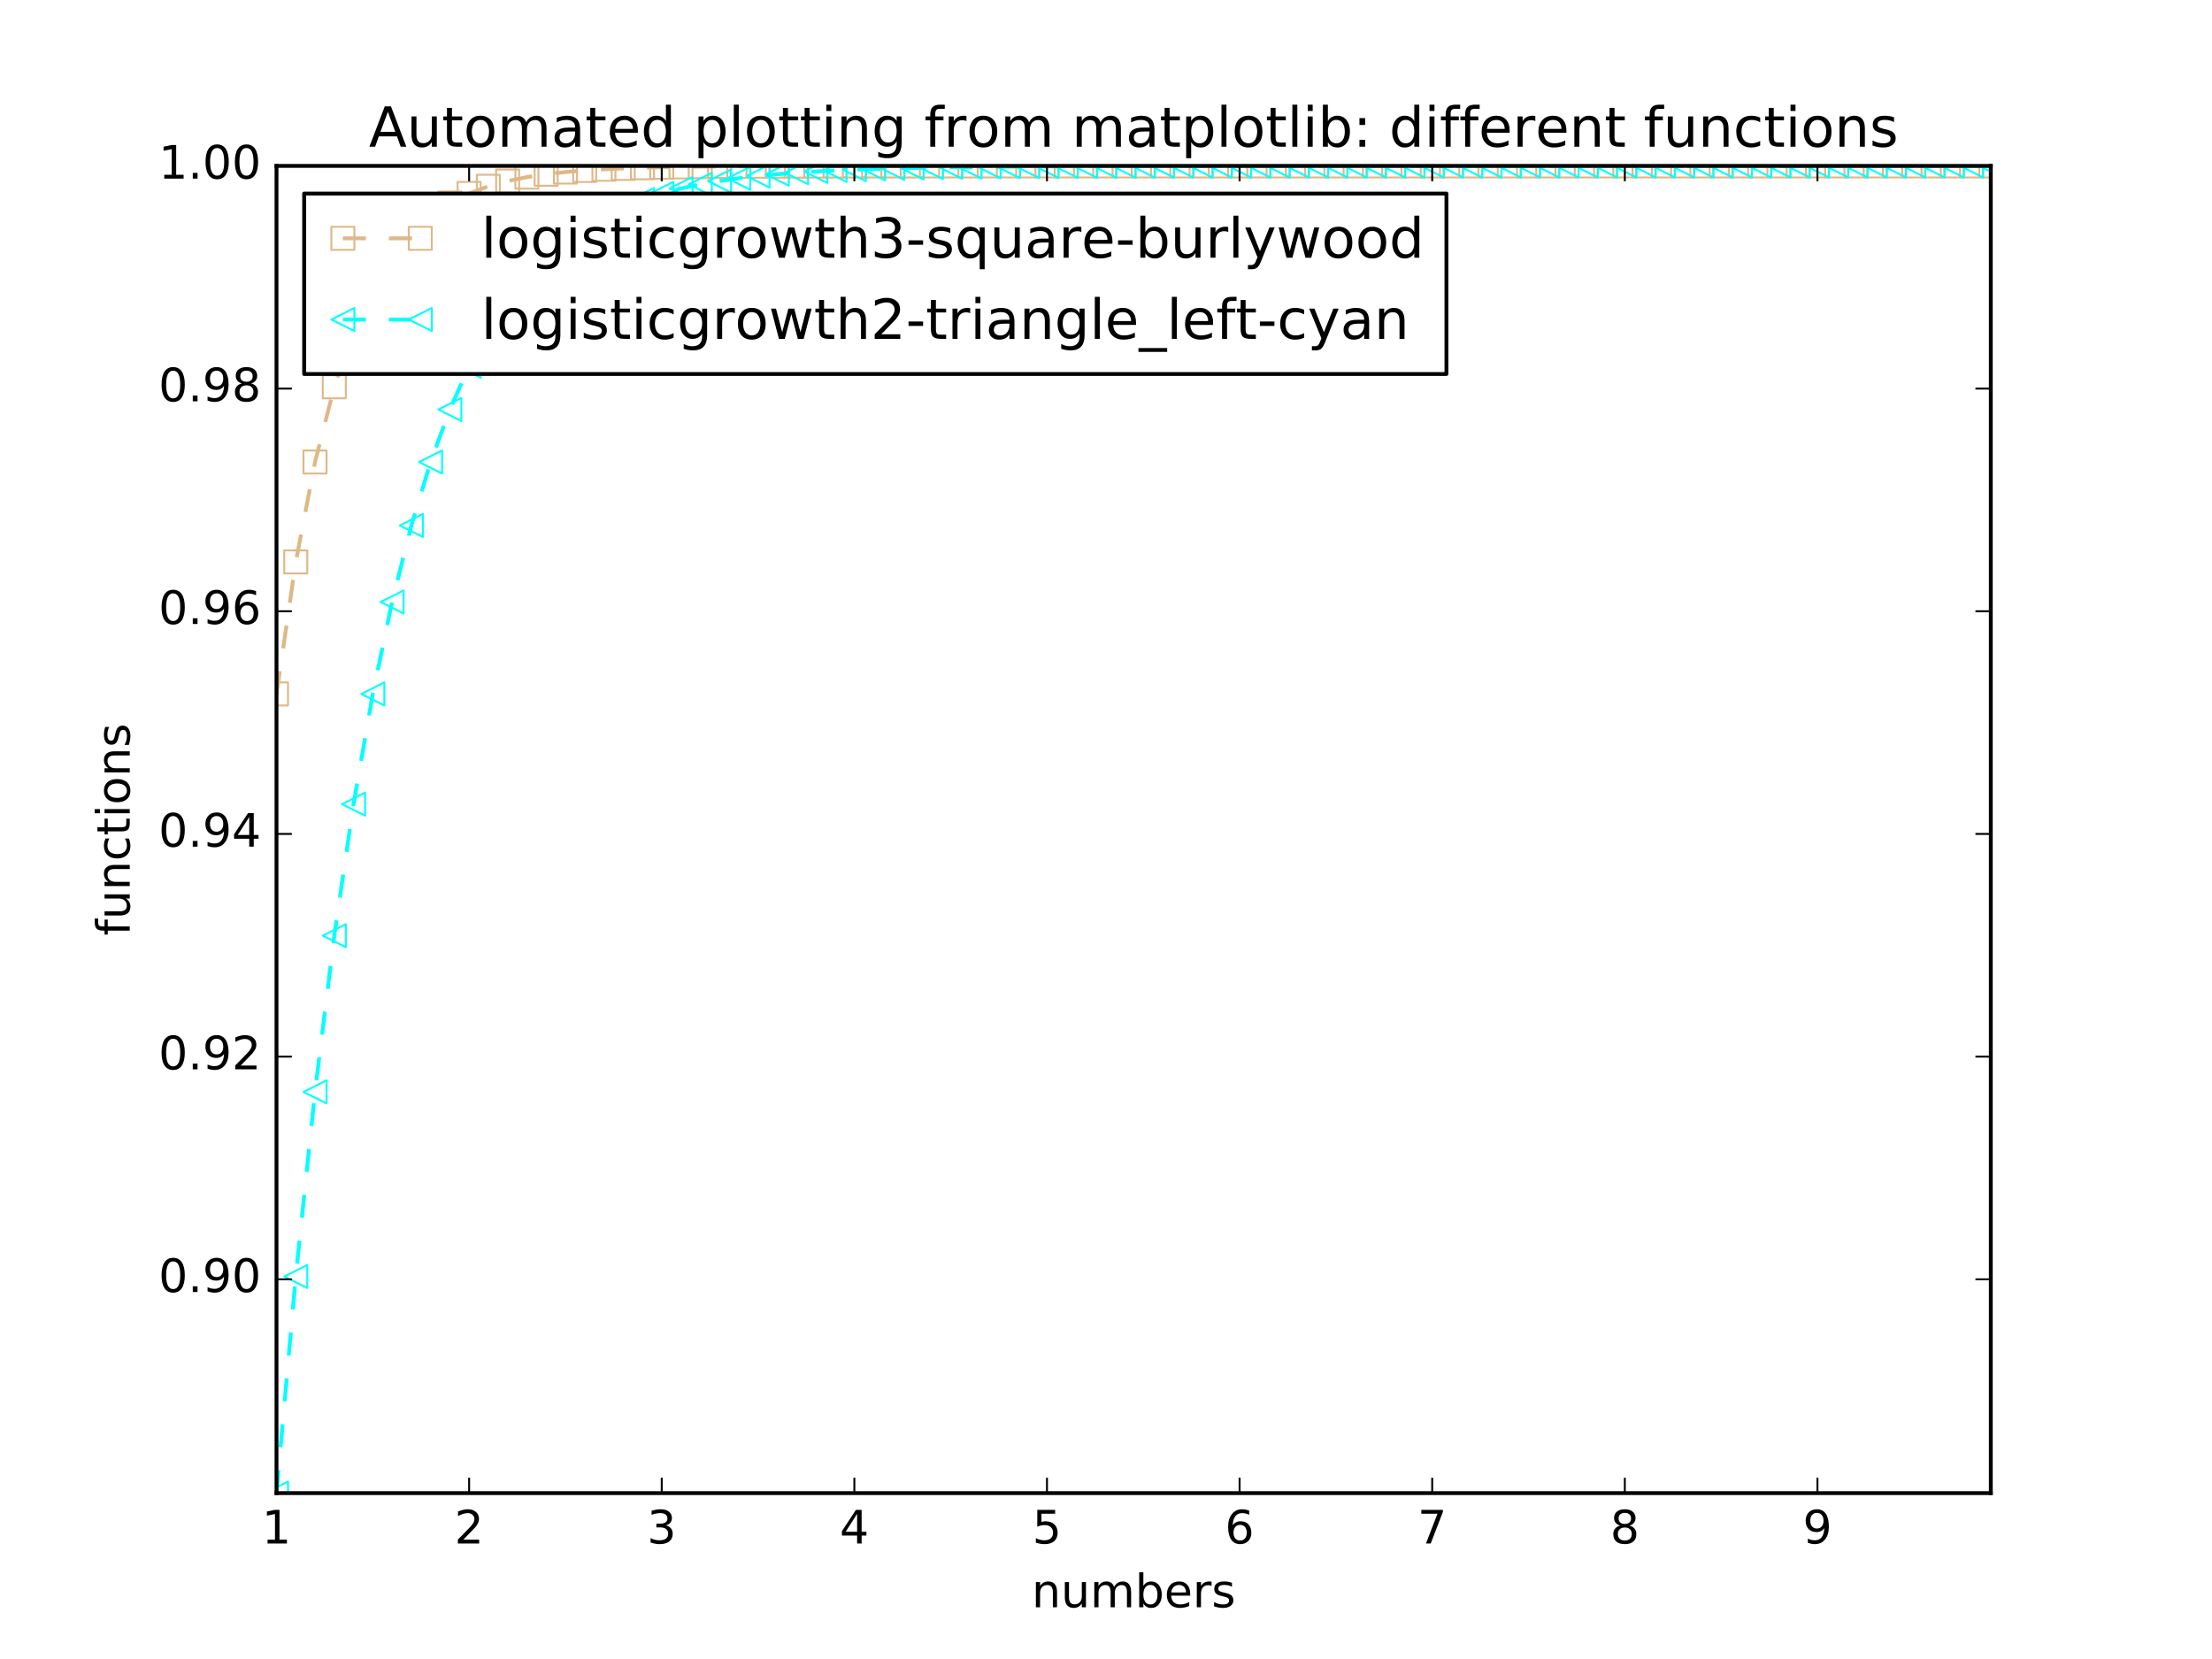 <?xml version="1.0" encoding="utf-8" standalone="no"?>
<!DOCTYPE svg PUBLIC "-//W3C//DTD SVG 1.1//EN"
  "http://www.w3.org/Graphics/SVG/1.1/DTD/svg11.dtd">
<!-- Created with matplotlib (http://matplotlib.org/) -->
<svg height="432pt" version="1.1" viewBox="0 0 576 432" width="576pt" xmlns="http://www.w3.org/2000/svg" xmlns:xlink="http://www.w3.org/1999/xlink">
 <defs>
  <style type="text/css">
*{stroke-linecap:butt;stroke-linejoin:round;stroke-miterlimit:100000;}
  </style>
 </defs>
 <g id="figure_1">
  <g id="patch_1">
   <path d="M 0 432 
L 576 432 
L 576 0 
L 0 0 
z
" style="fill:#ffffff;"/>
  </g>
  <g id="axes_1">
   <g id="patch_2">
    <path d="M 72 388.8 
L 518.4 388.8 
L 518.4 43.2 
L 72 43.2 
z
" style="fill:#ffffff;"/>
   </g>
   <g id="line2d_1">
    <path clip-path="url(#p76fb2be8de)" d="M 72 180.7 
L 77.016 146.33 
L 82.031 120.312 
L 87.047 100.722 
L 92.063 86.034 
L 97.079 75.054 
L 102.094 66.865 
L 107.11 60.769 
L 112.126 56.236 
L 117.142 52.868 
L 122.157 50.369 
L 127.173 48.514 
L 132.189 47.139 
L 137.204 46.119 
L 142.22 45.363 
L 147.236 44.803 
L 152.252 44.387 
L 157.267 44.08 
L 162.283 43.852 
L 167.299 43.683 
L 172.315 43.558 
L 177.33 43.465 
L 182.346 43.396 
L 187.362 43.345 
L 192.378 43.308 
L 197.393 43.28 
L 202.409 43.259 
L 207.425 43.244 
L 212.44 43.232 
L 217.456 43.224 
L 222.472 43.218 
L 227.488 43.213 
L 232.503 43.21 
L 237.519 43.207 
L 242.535 43.205 
L 247.551 43.204 
L 252.566 43.203 
L 257.582 43.202 
L 262.598 43.202 
L 267.613 43.201 
L 272.629 43.201 
L 277.645 43.201 
L 282.661 43.2 
L 287.676 43.2 
L 292.692 43.2 
L 297.708 43.2 
L 302.724 43.2 
L 307.739 43.2 
L 312.755 43.2 
L 317.771 43.2 
L 322.787 43.2 
L 327.802 43.2 
L 332.818 43.2 
L 337.834 43.2 
L 342.849 43.2 
L 347.865 43.2 
L 352.881 43.2 
L 357.897 43.2 
L 362.912 43.2 
L 367.928 43.2 
L 372.944 43.2 
L 377.96 43.2 
L 382.975 43.2 
L 387.991 43.2 
L 393.007 43.2 
L 398.022 43.2 
L 403.038 43.2 
L 408.054 43.2 
L 413.07 43.2 
L 418.085 43.2 
L 423.101 43.2 
L 428.117 43.2 
L 433.133 43.2 
L 438.148 43.2 
L 443.164 43.2 
L 448.18 43.2 
L 453.196 43.2 
L 458.211 43.2 
L 463.227 43.2 
L 468.243 43.2 
L 473.258 43.2 
L 478.274 43.2 
L 483.29 43.2 
L 488.306 43.2 
L 493.321 43.2 
L 498.337 43.2 
L 503.353 43.2 
L 508.369 43.2 
L 513.384 43.2 
L 518.4 43.2 
" style="fill:none;stroke:#deb887;stroke-dasharray:6,6;stroke-dashoffset:0.0;"/>
    <defs>
     <path d="M -3 3 
L 3 3 
L 3 -3 
L -3 -3 
z
" id="mc31b6f5a86" style="stroke:#deb887;stroke-linejoin:miter;stroke-width:0.5;"/>
    </defs>
    <g clip-path="url(#p76fb2be8de)">
     <use style="fill:none;stroke:#deb887;stroke-linejoin:miter;stroke-width:0.5;" x="72.0" xlink:href="#mc31b6f5a86" y="180.7"/>
     <use style="fill:none;stroke:#deb887;stroke-linejoin:miter;stroke-width:0.5;" x="77.016" xlink:href="#mc31b6f5a86" y="146.33"/>
     <use style="fill:none;stroke:#deb887;stroke-linejoin:miter;stroke-width:0.5;" x="82.031" xlink:href="#mc31b6f5a86" y="120.312"/>
     <use style="fill:none;stroke:#deb887;stroke-linejoin:miter;stroke-width:0.5;" x="87.047" xlink:href="#mc31b6f5a86" y="100.722"/>
     <use style="fill:none;stroke:#deb887;stroke-linejoin:miter;stroke-width:0.5;" x="92.063" xlink:href="#mc31b6f5a86" y="86.034"/>
     <use style="fill:none;stroke:#deb887;stroke-linejoin:miter;stroke-width:0.5;" x="97.079" xlink:href="#mc31b6f5a86" y="75.054"/>
     <use style="fill:none;stroke:#deb887;stroke-linejoin:miter;stroke-width:0.5;" x="102.094" xlink:href="#mc31b6f5a86" y="66.865"/>
     <use style="fill:none;stroke:#deb887;stroke-linejoin:miter;stroke-width:0.5;" x="107.11" xlink:href="#mc31b6f5a86" y="60.769"/>
     <use style="fill:none;stroke:#deb887;stroke-linejoin:miter;stroke-width:0.5;" x="112.126" xlink:href="#mc31b6f5a86" y="56.236"/>
     <use style="fill:none;stroke:#deb887;stroke-linejoin:miter;stroke-width:0.5;" x="117.142" xlink:href="#mc31b6f5a86" y="52.868"/>
     <use style="fill:none;stroke:#deb887;stroke-linejoin:miter;stroke-width:0.5;" x="122.157" xlink:href="#mc31b6f5a86" y="50.369"/>
     <use style="fill:none;stroke:#deb887;stroke-linejoin:miter;stroke-width:0.5;" x="127.173" xlink:href="#mc31b6f5a86" y="48.514"/>
     <use style="fill:none;stroke:#deb887;stroke-linejoin:miter;stroke-width:0.5;" x="132.189" xlink:href="#mc31b6f5a86" y="47.139"/>
     <use style="fill:none;stroke:#deb887;stroke-linejoin:miter;stroke-width:0.5;" x="137.204" xlink:href="#mc31b6f5a86" y="46.119"/>
     <use style="fill:none;stroke:#deb887;stroke-linejoin:miter;stroke-width:0.5;" x="142.22" xlink:href="#mc31b6f5a86" y="45.363"/>
     <use style="fill:none;stroke:#deb887;stroke-linejoin:miter;stroke-width:0.5;" x="147.236" xlink:href="#mc31b6f5a86" y="44.803"/>
     <use style="fill:none;stroke:#deb887;stroke-linejoin:miter;stroke-width:0.5;" x="152.252" xlink:href="#mc31b6f5a86" y="44.387"/>
     <use style="fill:none;stroke:#deb887;stroke-linejoin:miter;stroke-width:0.5;" x="157.267" xlink:href="#mc31b6f5a86" y="44.08"/>
     <use style="fill:none;stroke:#deb887;stroke-linejoin:miter;stroke-width:0.5;" x="162.283" xlink:href="#mc31b6f5a86" y="43.852"/>
     <use style="fill:none;stroke:#deb887;stroke-linejoin:miter;stroke-width:0.5;" x="167.299" xlink:href="#mc31b6f5a86" y="43.683"/>
     <use style="fill:none;stroke:#deb887;stroke-linejoin:miter;stroke-width:0.5;" x="172.315" xlink:href="#mc31b6f5a86" y="43.558"/>
     <use style="fill:none;stroke:#deb887;stroke-linejoin:miter;stroke-width:0.5;" x="177.33" xlink:href="#mc31b6f5a86" y="43.465"/>
     <use style="fill:none;stroke:#deb887;stroke-linejoin:miter;stroke-width:0.5;" x="182.346" xlink:href="#mc31b6f5a86" y="43.396"/>
     <use style="fill:none;stroke:#deb887;stroke-linejoin:miter;stroke-width:0.5;" x="187.362" xlink:href="#mc31b6f5a86" y="43.345"/>
     <use style="fill:none;stroke:#deb887;stroke-linejoin:miter;stroke-width:0.5;" x="192.378" xlink:href="#mc31b6f5a86" y="43.308"/>
     <use style="fill:none;stroke:#deb887;stroke-linejoin:miter;stroke-width:0.5;" x="197.393" xlink:href="#mc31b6f5a86" y="43.28"/>
     <use style="fill:none;stroke:#deb887;stroke-linejoin:miter;stroke-width:0.5;" x="202.409" xlink:href="#mc31b6f5a86" y="43.259"/>
     <use style="fill:none;stroke:#deb887;stroke-linejoin:miter;stroke-width:0.5;" x="207.425" xlink:href="#mc31b6f5a86" y="43.244"/>
     <use style="fill:none;stroke:#deb887;stroke-linejoin:miter;stroke-width:0.5;" x="212.44" xlink:href="#mc31b6f5a86" y="43.232"/>
     <use style="fill:none;stroke:#deb887;stroke-linejoin:miter;stroke-width:0.5;" x="217.456" xlink:href="#mc31b6f5a86" y="43.224"/>
     <use style="fill:none;stroke:#deb887;stroke-linejoin:miter;stroke-width:0.5;" x="222.472" xlink:href="#mc31b6f5a86" y="43.218"/>
     <use style="fill:none;stroke:#deb887;stroke-linejoin:miter;stroke-width:0.5;" x="227.488" xlink:href="#mc31b6f5a86" y="43.213"/>
     <use style="fill:none;stroke:#deb887;stroke-linejoin:miter;stroke-width:0.5;" x="232.503" xlink:href="#mc31b6f5a86" y="43.21"/>
     <use style="fill:none;stroke:#deb887;stroke-linejoin:miter;stroke-width:0.5;" x="237.519" xlink:href="#mc31b6f5a86" y="43.207"/>
     <use style="fill:none;stroke:#deb887;stroke-linejoin:miter;stroke-width:0.5;" x="242.535" xlink:href="#mc31b6f5a86" y="43.205"/>
     <use style="fill:none;stroke:#deb887;stroke-linejoin:miter;stroke-width:0.5;" x="247.551" xlink:href="#mc31b6f5a86" y="43.204"/>
     <use style="fill:none;stroke:#deb887;stroke-linejoin:miter;stroke-width:0.5;" x="252.566" xlink:href="#mc31b6f5a86" y="43.203"/>
     <use style="fill:none;stroke:#deb887;stroke-linejoin:miter;stroke-width:0.5;" x="257.582" xlink:href="#mc31b6f5a86" y="43.202"/>
     <use style="fill:none;stroke:#deb887;stroke-linejoin:miter;stroke-width:0.5;" x="262.598" xlink:href="#mc31b6f5a86" y="43.202"/>
     <use style="fill:none;stroke:#deb887;stroke-linejoin:miter;stroke-width:0.5;" x="267.613" xlink:href="#mc31b6f5a86" y="43.201"/>
     <use style="fill:none;stroke:#deb887;stroke-linejoin:miter;stroke-width:0.5;" x="272.629" xlink:href="#mc31b6f5a86" y="43.201"/>
     <use style="fill:none;stroke:#deb887;stroke-linejoin:miter;stroke-width:0.5;" x="277.645" xlink:href="#mc31b6f5a86" y="43.201"/>
     <use style="fill:none;stroke:#deb887;stroke-linejoin:miter;stroke-width:0.5;" x="282.661" xlink:href="#mc31b6f5a86" y="43.2"/>
     <use style="fill:none;stroke:#deb887;stroke-linejoin:miter;stroke-width:0.5;" x="287.676" xlink:href="#mc31b6f5a86" y="43.2"/>
     <use style="fill:none;stroke:#deb887;stroke-linejoin:miter;stroke-width:0.5;" x="292.692" xlink:href="#mc31b6f5a86" y="43.2"/>
     <use style="fill:none;stroke:#deb887;stroke-linejoin:miter;stroke-width:0.5;" x="297.708" xlink:href="#mc31b6f5a86" y="43.2"/>
     <use style="fill:none;stroke:#deb887;stroke-linejoin:miter;stroke-width:0.5;" x="302.724" xlink:href="#mc31b6f5a86" y="43.2"/>
     <use style="fill:none;stroke:#deb887;stroke-linejoin:miter;stroke-width:0.5;" x="307.739" xlink:href="#mc31b6f5a86" y="43.2"/>
     <use style="fill:none;stroke:#deb887;stroke-linejoin:miter;stroke-width:0.5;" x="312.755" xlink:href="#mc31b6f5a86" y="43.2"/>
     <use style="fill:none;stroke:#deb887;stroke-linejoin:miter;stroke-width:0.5;" x="317.771" xlink:href="#mc31b6f5a86" y="43.2"/>
     <use style="fill:none;stroke:#deb887;stroke-linejoin:miter;stroke-width:0.5;" x="322.787" xlink:href="#mc31b6f5a86" y="43.2"/>
     <use style="fill:none;stroke:#deb887;stroke-linejoin:miter;stroke-width:0.5;" x="327.802" xlink:href="#mc31b6f5a86" y="43.2"/>
     <use style="fill:none;stroke:#deb887;stroke-linejoin:miter;stroke-width:0.5;" x="332.818" xlink:href="#mc31b6f5a86" y="43.2"/>
     <use style="fill:none;stroke:#deb887;stroke-linejoin:miter;stroke-width:0.5;" x="337.834" xlink:href="#mc31b6f5a86" y="43.2"/>
     <use style="fill:none;stroke:#deb887;stroke-linejoin:miter;stroke-width:0.5;" x="342.849" xlink:href="#mc31b6f5a86" y="43.2"/>
     <use style="fill:none;stroke:#deb887;stroke-linejoin:miter;stroke-width:0.5;" x="347.865" xlink:href="#mc31b6f5a86" y="43.2"/>
     <use style="fill:none;stroke:#deb887;stroke-linejoin:miter;stroke-width:0.5;" x="352.881" xlink:href="#mc31b6f5a86" y="43.2"/>
     <use style="fill:none;stroke:#deb887;stroke-linejoin:miter;stroke-width:0.5;" x="357.897" xlink:href="#mc31b6f5a86" y="43.2"/>
     <use style="fill:none;stroke:#deb887;stroke-linejoin:miter;stroke-width:0.5;" x="362.912" xlink:href="#mc31b6f5a86" y="43.2"/>
     <use style="fill:none;stroke:#deb887;stroke-linejoin:miter;stroke-width:0.5;" x="367.928" xlink:href="#mc31b6f5a86" y="43.2"/>
     <use style="fill:none;stroke:#deb887;stroke-linejoin:miter;stroke-width:0.5;" x="372.944" xlink:href="#mc31b6f5a86" y="43.2"/>
     <use style="fill:none;stroke:#deb887;stroke-linejoin:miter;stroke-width:0.5;" x="377.96" xlink:href="#mc31b6f5a86" y="43.2"/>
     <use style="fill:none;stroke:#deb887;stroke-linejoin:miter;stroke-width:0.5;" x="382.975" xlink:href="#mc31b6f5a86" y="43.2"/>
     <use style="fill:none;stroke:#deb887;stroke-linejoin:miter;stroke-width:0.5;" x="387.991" xlink:href="#mc31b6f5a86" y="43.2"/>
     <use style="fill:none;stroke:#deb887;stroke-linejoin:miter;stroke-width:0.5;" x="393.007" xlink:href="#mc31b6f5a86" y="43.2"/>
     <use style="fill:none;stroke:#deb887;stroke-linejoin:miter;stroke-width:0.5;" x="398.022" xlink:href="#mc31b6f5a86" y="43.2"/>
     <use style="fill:none;stroke:#deb887;stroke-linejoin:miter;stroke-width:0.5;" x="403.038" xlink:href="#mc31b6f5a86" y="43.2"/>
     <use style="fill:none;stroke:#deb887;stroke-linejoin:miter;stroke-width:0.5;" x="408.054" xlink:href="#mc31b6f5a86" y="43.2"/>
     <use style="fill:none;stroke:#deb887;stroke-linejoin:miter;stroke-width:0.5;" x="413.07" xlink:href="#mc31b6f5a86" y="43.2"/>
     <use style="fill:none;stroke:#deb887;stroke-linejoin:miter;stroke-width:0.5;" x="418.085" xlink:href="#mc31b6f5a86" y="43.2"/>
     <use style="fill:none;stroke:#deb887;stroke-linejoin:miter;stroke-width:0.5;" x="423.101" xlink:href="#mc31b6f5a86" y="43.2"/>
     <use style="fill:none;stroke:#deb887;stroke-linejoin:miter;stroke-width:0.5;" x="428.117" xlink:href="#mc31b6f5a86" y="43.2"/>
     <use style="fill:none;stroke:#deb887;stroke-linejoin:miter;stroke-width:0.5;" x="433.133" xlink:href="#mc31b6f5a86" y="43.2"/>
     <use style="fill:none;stroke:#deb887;stroke-linejoin:miter;stroke-width:0.5;" x="438.148" xlink:href="#mc31b6f5a86" y="43.2"/>
     <use style="fill:none;stroke:#deb887;stroke-linejoin:miter;stroke-width:0.5;" x="443.164" xlink:href="#mc31b6f5a86" y="43.2"/>
     <use style="fill:none;stroke:#deb887;stroke-linejoin:miter;stroke-width:0.5;" x="448.18" xlink:href="#mc31b6f5a86" y="43.2"/>
     <use style="fill:none;stroke:#deb887;stroke-linejoin:miter;stroke-width:0.5;" x="453.196" xlink:href="#mc31b6f5a86" y="43.2"/>
     <use style="fill:none;stroke:#deb887;stroke-linejoin:miter;stroke-width:0.5;" x="458.211" xlink:href="#mc31b6f5a86" y="43.2"/>
     <use style="fill:none;stroke:#deb887;stroke-linejoin:miter;stroke-width:0.5;" x="463.227" xlink:href="#mc31b6f5a86" y="43.2"/>
     <use style="fill:none;stroke:#deb887;stroke-linejoin:miter;stroke-width:0.5;" x="468.243" xlink:href="#mc31b6f5a86" y="43.2"/>
     <use style="fill:none;stroke:#deb887;stroke-linejoin:miter;stroke-width:0.5;" x="473.258" xlink:href="#mc31b6f5a86" y="43.2"/>
     <use style="fill:none;stroke:#deb887;stroke-linejoin:miter;stroke-width:0.5;" x="478.274" xlink:href="#mc31b6f5a86" y="43.2"/>
     <use style="fill:none;stroke:#deb887;stroke-linejoin:miter;stroke-width:0.5;" x="483.29" xlink:href="#mc31b6f5a86" y="43.2"/>
     <use style="fill:none;stroke:#deb887;stroke-linejoin:miter;stroke-width:0.5;" x="488.306" xlink:href="#mc31b6f5a86" y="43.2"/>
     <use style="fill:none;stroke:#deb887;stroke-linejoin:miter;stroke-width:0.5;" x="493.321" xlink:href="#mc31b6f5a86" y="43.2"/>
     <use style="fill:none;stroke:#deb887;stroke-linejoin:miter;stroke-width:0.5;" x="498.337" xlink:href="#mc31b6f5a86" y="43.2"/>
     <use style="fill:none;stroke:#deb887;stroke-linejoin:miter;stroke-width:0.5;" x="503.353" xlink:href="#mc31b6f5a86" y="43.2"/>
     <use style="fill:none;stroke:#deb887;stroke-linejoin:miter;stroke-width:0.5;" x="508.369" xlink:href="#mc31b6f5a86" y="43.2"/>
     <use style="fill:none;stroke:#deb887;stroke-linejoin:miter;stroke-width:0.5;" x="513.384" xlink:href="#mc31b6f5a86" y="43.2"/>
     <use style="fill:none;stroke:#deb887;stroke-linejoin:miter;stroke-width:0.5;" x="518.4" xlink:href="#mc31b6f5a86" y="43.2"/>
    </g>
   </g>
   <g id="line2d_2">
    <path clip-path="url(#p76fb2be8de)" d="M 72 388.8 
L 77.016 332.402 
L 82.031 284.339 
L 87.047 243.65 
L 92.063 209.398 
L 97.079 180.7 
L 102.094 156.752 
L 107.11 136.833 
L 112.126 120.312 
L 117.142 106.639 
L 122.157 95.347 
L 127.173 86.034 
L 132.189 78.363 
L 137.204 72.053 
L 142.22 66.865 
L 147.236 62.604 
L 152.252 59.106 
L 157.267 56.236 
L 162.283 53.882 
L 167.299 51.951 
L 172.315 50.369 
L 177.33 49.072 
L 182.346 48.009 
L 187.362 47.139 
L 192.378 46.426 
L 197.393 45.841 
L 202.409 45.363 
L 207.425 44.971 
L 212.44 44.65 
L 217.456 44.387 
L 222.472 44.172 
L 227.488 43.996 
L 232.503 43.852 
L 237.519 43.734 
L 242.535 43.637 
L 247.551 43.558 
L 252.566 43.493 
L 257.582 43.44 
L 262.598 43.396 
L 267.613 43.361 
L 272.629 43.332 
L 277.645 43.308 
L 282.661 43.288 
L 287.676 43.272 
L 292.692 43.259 
L 297.708 43.248 
L 302.724 43.24 
L 307.739 43.232 
L 312.755 43.227 
L 317.771 43.222 
L 322.787 43.218 
L 327.802 43.215 
L 332.818 43.212 
L 337.834 43.21 
L 342.849 43.208 
L 347.865 43.207 
L 352.881 43.205 
L 357.897 43.204 
L 362.912 43.204 
L 367.928 43.203 
L 372.944 43.202 
L 377.96 43.202 
L 382.975 43.202 
L 387.991 43.201 
L 393.007 43.201 
L 398.022 43.201 
L 403.038 43.201 
L 408.054 43.201 
L 413.07 43.2 
L 418.085 43.2 
L 423.101 43.2 
L 428.117 43.2 
L 433.133 43.2 
L 438.148 43.2 
L 443.164 43.2 
L 448.18 43.2 
L 453.196 43.2 
L 458.211 43.2 
L 463.227 43.2 
L 468.243 43.2 
L 473.258 43.2 
L 478.274 43.2 
L 483.29 43.2 
L 488.306 43.2 
L 493.321 43.2 
L 498.337 43.2 
L 503.353 43.2 
L 508.369 43.2 
L 513.384 43.2 
L 518.4 43.2 
" style="fill:none;stroke:#00ffff;stroke-dasharray:6,6;stroke-dashoffset:0.0;"/>
    <defs>
     <path d="M -3 -0 
L 3 3 
L 3 -3 
z
" id="m78902523b5" style="stroke:#00ffff;stroke-linejoin:miter;stroke-width:0.5;"/>
    </defs>
    <g clip-path="url(#p76fb2be8de)">
     <use style="fill:none;stroke:#00ffff;stroke-linejoin:miter;stroke-width:0.5;" x="72.0" xlink:href="#m78902523b5" y="388.8"/>
     <use style="fill:none;stroke:#00ffff;stroke-linejoin:miter;stroke-width:0.5;" x="77.016" xlink:href="#m78902523b5" y="332.402"/>
     <use style="fill:none;stroke:#00ffff;stroke-linejoin:miter;stroke-width:0.5;" x="82.031" xlink:href="#m78902523b5" y="284.339"/>
     <use style="fill:none;stroke:#00ffff;stroke-linejoin:miter;stroke-width:0.5;" x="87.047" xlink:href="#m78902523b5" y="243.65"/>
     <use style="fill:none;stroke:#00ffff;stroke-linejoin:miter;stroke-width:0.5;" x="92.063" xlink:href="#m78902523b5" y="209.398"/>
     <use style="fill:none;stroke:#00ffff;stroke-linejoin:miter;stroke-width:0.5;" x="97.079" xlink:href="#m78902523b5" y="180.7"/>
     <use style="fill:none;stroke:#00ffff;stroke-linejoin:miter;stroke-width:0.5;" x="102.094" xlink:href="#m78902523b5" y="156.752"/>
     <use style="fill:none;stroke:#00ffff;stroke-linejoin:miter;stroke-width:0.5;" x="107.11" xlink:href="#m78902523b5" y="136.833"/>
     <use style="fill:none;stroke:#00ffff;stroke-linejoin:miter;stroke-width:0.5;" x="112.126" xlink:href="#m78902523b5" y="120.312"/>
     <use style="fill:none;stroke:#00ffff;stroke-linejoin:miter;stroke-width:0.5;" x="117.142" xlink:href="#m78902523b5" y="106.639"/>
     <use style="fill:none;stroke:#00ffff;stroke-linejoin:miter;stroke-width:0.5;" x="122.157" xlink:href="#m78902523b5" y="95.347"/>
     <use style="fill:none;stroke:#00ffff;stroke-linejoin:miter;stroke-width:0.5;" x="127.173" xlink:href="#m78902523b5" y="86.034"/>
     <use style="fill:none;stroke:#00ffff;stroke-linejoin:miter;stroke-width:0.5;" x="132.189" xlink:href="#m78902523b5" y="78.363"/>
     <use style="fill:none;stroke:#00ffff;stroke-linejoin:miter;stroke-width:0.5;" x="137.204" xlink:href="#m78902523b5" y="72.053"/>
     <use style="fill:none;stroke:#00ffff;stroke-linejoin:miter;stroke-width:0.5;" x="142.22" xlink:href="#m78902523b5" y="66.865"/>
     <use style="fill:none;stroke:#00ffff;stroke-linejoin:miter;stroke-width:0.5;" x="147.236" xlink:href="#m78902523b5" y="62.604"/>
     <use style="fill:none;stroke:#00ffff;stroke-linejoin:miter;stroke-width:0.5;" x="152.252" xlink:href="#m78902523b5" y="59.106"/>
     <use style="fill:none;stroke:#00ffff;stroke-linejoin:miter;stroke-width:0.5;" x="157.267" xlink:href="#m78902523b5" y="56.236"/>
     <use style="fill:none;stroke:#00ffff;stroke-linejoin:miter;stroke-width:0.5;" x="162.283" xlink:href="#m78902523b5" y="53.882"/>
     <use style="fill:none;stroke:#00ffff;stroke-linejoin:miter;stroke-width:0.5;" x="167.299" xlink:href="#m78902523b5" y="51.951"/>
     <use style="fill:none;stroke:#00ffff;stroke-linejoin:miter;stroke-width:0.5;" x="172.315" xlink:href="#m78902523b5" y="50.369"/>
     <use style="fill:none;stroke:#00ffff;stroke-linejoin:miter;stroke-width:0.5;" x="177.33" xlink:href="#m78902523b5" y="49.072"/>
     <use style="fill:none;stroke:#00ffff;stroke-linejoin:miter;stroke-width:0.5;" x="182.346" xlink:href="#m78902523b5" y="48.009"/>
     <use style="fill:none;stroke:#00ffff;stroke-linejoin:miter;stroke-width:0.5;" x="187.362" xlink:href="#m78902523b5" y="47.139"/>
     <use style="fill:none;stroke:#00ffff;stroke-linejoin:miter;stroke-width:0.5;" x="192.378" xlink:href="#m78902523b5" y="46.426"/>
     <use style="fill:none;stroke:#00ffff;stroke-linejoin:miter;stroke-width:0.5;" x="197.393" xlink:href="#m78902523b5" y="45.841"/>
     <use style="fill:none;stroke:#00ffff;stroke-linejoin:miter;stroke-width:0.5;" x="202.409" xlink:href="#m78902523b5" y="45.363"/>
     <use style="fill:none;stroke:#00ffff;stroke-linejoin:miter;stroke-width:0.5;" x="207.425" xlink:href="#m78902523b5" y="44.971"/>
     <use style="fill:none;stroke:#00ffff;stroke-linejoin:miter;stroke-width:0.5;" x="212.44" xlink:href="#m78902523b5" y="44.65"/>
     <use style="fill:none;stroke:#00ffff;stroke-linejoin:miter;stroke-width:0.5;" x="217.456" xlink:href="#m78902523b5" y="44.387"/>
     <use style="fill:none;stroke:#00ffff;stroke-linejoin:miter;stroke-width:0.5;" x="222.472" xlink:href="#m78902523b5" y="44.172"/>
     <use style="fill:none;stroke:#00ffff;stroke-linejoin:miter;stroke-width:0.5;" x="227.488" xlink:href="#m78902523b5" y="43.996"/>
     <use style="fill:none;stroke:#00ffff;stroke-linejoin:miter;stroke-width:0.5;" x="232.503" xlink:href="#m78902523b5" y="43.852"/>
     <use style="fill:none;stroke:#00ffff;stroke-linejoin:miter;stroke-width:0.5;" x="237.519" xlink:href="#m78902523b5" y="43.734"/>
     <use style="fill:none;stroke:#00ffff;stroke-linejoin:miter;stroke-width:0.5;" x="242.535" xlink:href="#m78902523b5" y="43.637"/>
     <use style="fill:none;stroke:#00ffff;stroke-linejoin:miter;stroke-width:0.5;" x="247.551" xlink:href="#m78902523b5" y="43.558"/>
     <use style="fill:none;stroke:#00ffff;stroke-linejoin:miter;stroke-width:0.5;" x="252.566" xlink:href="#m78902523b5" y="43.493"/>
     <use style="fill:none;stroke:#00ffff;stroke-linejoin:miter;stroke-width:0.5;" x="257.582" xlink:href="#m78902523b5" y="43.44"/>
     <use style="fill:none;stroke:#00ffff;stroke-linejoin:miter;stroke-width:0.5;" x="262.598" xlink:href="#m78902523b5" y="43.396"/>
     <use style="fill:none;stroke:#00ffff;stroke-linejoin:miter;stroke-width:0.5;" x="267.613" xlink:href="#m78902523b5" y="43.361"/>
     <use style="fill:none;stroke:#00ffff;stroke-linejoin:miter;stroke-width:0.5;" x="272.629" xlink:href="#m78902523b5" y="43.332"/>
     <use style="fill:none;stroke:#00ffff;stroke-linejoin:miter;stroke-width:0.5;" x="277.645" xlink:href="#m78902523b5" y="43.308"/>
     <use style="fill:none;stroke:#00ffff;stroke-linejoin:miter;stroke-width:0.5;" x="282.661" xlink:href="#m78902523b5" y="43.288"/>
     <use style="fill:none;stroke:#00ffff;stroke-linejoin:miter;stroke-width:0.5;" x="287.676" xlink:href="#m78902523b5" y="43.272"/>
     <use style="fill:none;stroke:#00ffff;stroke-linejoin:miter;stroke-width:0.5;" x="292.692" xlink:href="#m78902523b5" y="43.259"/>
     <use style="fill:none;stroke:#00ffff;stroke-linejoin:miter;stroke-width:0.5;" x="297.708" xlink:href="#m78902523b5" y="43.248"/>
     <use style="fill:none;stroke:#00ffff;stroke-linejoin:miter;stroke-width:0.5;" x="302.724" xlink:href="#m78902523b5" y="43.24"/>
     <use style="fill:none;stroke:#00ffff;stroke-linejoin:miter;stroke-width:0.5;" x="307.739" xlink:href="#m78902523b5" y="43.232"/>
     <use style="fill:none;stroke:#00ffff;stroke-linejoin:miter;stroke-width:0.5;" x="312.755" xlink:href="#m78902523b5" y="43.227"/>
     <use style="fill:none;stroke:#00ffff;stroke-linejoin:miter;stroke-width:0.5;" x="317.771" xlink:href="#m78902523b5" y="43.222"/>
     <use style="fill:none;stroke:#00ffff;stroke-linejoin:miter;stroke-width:0.5;" x="322.787" xlink:href="#m78902523b5" y="43.218"/>
     <use style="fill:none;stroke:#00ffff;stroke-linejoin:miter;stroke-width:0.5;" x="327.802" xlink:href="#m78902523b5" y="43.215"/>
     <use style="fill:none;stroke:#00ffff;stroke-linejoin:miter;stroke-width:0.5;" x="332.818" xlink:href="#m78902523b5" y="43.212"/>
     <use style="fill:none;stroke:#00ffff;stroke-linejoin:miter;stroke-width:0.5;" x="337.834" xlink:href="#m78902523b5" y="43.21"/>
     <use style="fill:none;stroke:#00ffff;stroke-linejoin:miter;stroke-width:0.5;" x="342.849" xlink:href="#m78902523b5" y="43.208"/>
     <use style="fill:none;stroke:#00ffff;stroke-linejoin:miter;stroke-width:0.5;" x="347.865" xlink:href="#m78902523b5" y="43.207"/>
     <use style="fill:none;stroke:#00ffff;stroke-linejoin:miter;stroke-width:0.5;" x="352.881" xlink:href="#m78902523b5" y="43.205"/>
     <use style="fill:none;stroke:#00ffff;stroke-linejoin:miter;stroke-width:0.5;" x="357.897" xlink:href="#m78902523b5" y="43.204"/>
     <use style="fill:none;stroke:#00ffff;stroke-linejoin:miter;stroke-width:0.5;" x="362.912" xlink:href="#m78902523b5" y="43.204"/>
     <use style="fill:none;stroke:#00ffff;stroke-linejoin:miter;stroke-width:0.5;" x="367.928" xlink:href="#m78902523b5" y="43.203"/>
     <use style="fill:none;stroke:#00ffff;stroke-linejoin:miter;stroke-width:0.5;" x="372.944" xlink:href="#m78902523b5" y="43.202"/>
     <use style="fill:none;stroke:#00ffff;stroke-linejoin:miter;stroke-width:0.5;" x="377.96" xlink:href="#m78902523b5" y="43.202"/>
     <use style="fill:none;stroke:#00ffff;stroke-linejoin:miter;stroke-width:0.5;" x="382.975" xlink:href="#m78902523b5" y="43.202"/>
     <use style="fill:none;stroke:#00ffff;stroke-linejoin:miter;stroke-width:0.5;" x="387.991" xlink:href="#m78902523b5" y="43.201"/>
     <use style="fill:none;stroke:#00ffff;stroke-linejoin:miter;stroke-width:0.5;" x="393.007" xlink:href="#m78902523b5" y="43.201"/>
     <use style="fill:none;stroke:#00ffff;stroke-linejoin:miter;stroke-width:0.5;" x="398.022" xlink:href="#m78902523b5" y="43.201"/>
     <use style="fill:none;stroke:#00ffff;stroke-linejoin:miter;stroke-width:0.5;" x="403.038" xlink:href="#m78902523b5" y="43.201"/>
     <use style="fill:none;stroke:#00ffff;stroke-linejoin:miter;stroke-width:0.5;" x="408.054" xlink:href="#m78902523b5" y="43.201"/>
     <use style="fill:none;stroke:#00ffff;stroke-linejoin:miter;stroke-width:0.5;" x="413.07" xlink:href="#m78902523b5" y="43.2"/>
     <use style="fill:none;stroke:#00ffff;stroke-linejoin:miter;stroke-width:0.5;" x="418.085" xlink:href="#m78902523b5" y="43.2"/>
     <use style="fill:none;stroke:#00ffff;stroke-linejoin:miter;stroke-width:0.5;" x="423.101" xlink:href="#m78902523b5" y="43.2"/>
     <use style="fill:none;stroke:#00ffff;stroke-linejoin:miter;stroke-width:0.5;" x="428.117" xlink:href="#m78902523b5" y="43.2"/>
     <use style="fill:none;stroke:#00ffff;stroke-linejoin:miter;stroke-width:0.5;" x="433.133" xlink:href="#m78902523b5" y="43.2"/>
     <use style="fill:none;stroke:#00ffff;stroke-linejoin:miter;stroke-width:0.5;" x="438.148" xlink:href="#m78902523b5" y="43.2"/>
     <use style="fill:none;stroke:#00ffff;stroke-linejoin:miter;stroke-width:0.5;" x="443.164" xlink:href="#m78902523b5" y="43.2"/>
     <use style="fill:none;stroke:#00ffff;stroke-linejoin:miter;stroke-width:0.5;" x="448.18" xlink:href="#m78902523b5" y="43.2"/>
     <use style="fill:none;stroke:#00ffff;stroke-linejoin:miter;stroke-width:0.5;" x="453.196" xlink:href="#m78902523b5" y="43.2"/>
     <use style="fill:none;stroke:#00ffff;stroke-linejoin:miter;stroke-width:0.5;" x="458.211" xlink:href="#m78902523b5" y="43.2"/>
     <use style="fill:none;stroke:#00ffff;stroke-linejoin:miter;stroke-width:0.5;" x="463.227" xlink:href="#m78902523b5" y="43.2"/>
     <use style="fill:none;stroke:#00ffff;stroke-linejoin:miter;stroke-width:0.5;" x="468.243" xlink:href="#m78902523b5" y="43.2"/>
     <use style="fill:none;stroke:#00ffff;stroke-linejoin:miter;stroke-width:0.5;" x="473.258" xlink:href="#m78902523b5" y="43.2"/>
     <use style="fill:none;stroke:#00ffff;stroke-linejoin:miter;stroke-width:0.5;" x="478.274" xlink:href="#m78902523b5" y="43.2"/>
     <use style="fill:none;stroke:#00ffff;stroke-linejoin:miter;stroke-width:0.5;" x="483.29" xlink:href="#m78902523b5" y="43.2"/>
     <use style="fill:none;stroke:#00ffff;stroke-linejoin:miter;stroke-width:0.5;" x="488.306" xlink:href="#m78902523b5" y="43.2"/>
     <use style="fill:none;stroke:#00ffff;stroke-linejoin:miter;stroke-width:0.5;" x="493.321" xlink:href="#m78902523b5" y="43.2"/>
     <use style="fill:none;stroke:#00ffff;stroke-linejoin:miter;stroke-width:0.5;" x="498.337" xlink:href="#m78902523b5" y="43.2"/>
     <use style="fill:none;stroke:#00ffff;stroke-linejoin:miter;stroke-width:0.5;" x="503.353" xlink:href="#m78902523b5" y="43.2"/>
     <use style="fill:none;stroke:#00ffff;stroke-linejoin:miter;stroke-width:0.5;" x="508.369" xlink:href="#m78902523b5" y="43.2"/>
     <use style="fill:none;stroke:#00ffff;stroke-linejoin:miter;stroke-width:0.5;" x="513.384" xlink:href="#m78902523b5" y="43.2"/>
     <use style="fill:none;stroke:#00ffff;stroke-linejoin:miter;stroke-width:0.5;" x="518.4" xlink:href="#m78902523b5" y="43.2"/>
    </g>
   </g>
   <g id="patch_3">
    <path d="M 72 43.2 
L 518.4 43.2 
" style="fill:none;stroke:#000000;stroke-linecap:square;stroke-linejoin:miter;"/>
   </g>
   <g id="patch_4">
    <path d="M 518.4 388.8 
L 518.4 43.2 
" style="fill:none;stroke:#000000;stroke-linecap:square;stroke-linejoin:miter;"/>
   </g>
   <g id="patch_5">
    <path d="M 72 388.8 
L 518.4 388.8 
" style="fill:none;stroke:#000000;stroke-linecap:square;stroke-linejoin:miter;"/>
   </g>
   <g id="patch_6">
    <path d="M 72 388.8 
L 72 43.2 
" style="fill:none;stroke:#000000;stroke-linecap:square;stroke-linejoin:miter;"/>
   </g>
   <g id="matplotlib.axis_1">
    <g id="xtick_1">
     <g id="line2d_3">
      <defs>
       <path d="M 0 0 
L 0 -4 
" id="m980f61b19e" style="stroke:#000000;stroke-width:0.5;"/>
      </defs>
      <g>
       <use style="stroke:#000000;stroke-width:0.5;" x="72.0" xlink:href="#m980f61b19e" y="388.8"/>
      </g>
     </g>
     <g id="line2d_4">
      <defs>
       <path d="M 0 0 
L 0 4 
" id="m0f9a7f1312" style="stroke:#000000;stroke-width:0.5;"/>
      </defs>
      <g>
       <use style="stroke:#000000;stroke-width:0.5;" x="72.0" xlink:href="#m0f9a7f1312" y="43.2"/>
      </g>
     </g>
     <g id="text_1">
      <!-- 1 -->
      <defs>
       <path d="M 12.406 8.297 
L 28.516 8.297 
L 28.516 63.922 
L 10.984 60.406 
L 10.984 69.391 
L 28.422 72.906 
L 38.281 72.906 
L 38.281 8.297 
L 54.391 8.297 
L 54.391 0 
L 12.406 0 
z
" id="BitstreamVeraSans-Roman-31"/>
      </defs>
      <g transform="translate(68.183 401.918)scale(0.12 -0.12)">
       <use xlink:href="#BitstreamVeraSans-Roman-31"/>
      </g>
     </g>
    </g>
    <g id="xtick_2">
     <g id="line2d_5">
      <g>
       <use style="stroke:#000000;stroke-width:0.5;" x="122.157" xlink:href="#m980f61b19e" y="388.8"/>
      </g>
     </g>
     <g id="line2d_6">
      <g>
       <use style="stroke:#000000;stroke-width:0.5;" x="122.157" xlink:href="#m0f9a7f1312" y="43.2"/>
      </g>
     </g>
     <g id="text_2">
      <!-- 2 -->
      <defs>
       <path d="M 19.188 8.297 
L 53.609 8.297 
L 53.609 0 
L 7.328 0 
L 7.328 8.297 
Q 12.938 14.109 22.625 23.891 
Q 32.328 33.688 34.812 36.531 
Q 39.547 41.844 41.422 45.531 
Q 43.312 49.219 43.312 52.781 
Q 43.312 58.594 39.234 62.25 
Q 35.156 65.922 28.609 65.922 
Q 23.969 65.922 18.812 64.312 
Q 13.672 62.703 7.812 59.422 
L 7.812 69.391 
Q 13.766 71.781 18.938 73 
Q 24.125 74.219 28.422 74.219 
Q 39.75 74.219 46.484 68.547 
Q 53.219 62.891 53.219 53.422 
Q 53.219 48.922 51.531 44.891 
Q 49.859 40.875 45.406 35.406 
Q 44.188 33.984 37.641 27.219 
Q 31.109 20.453 19.188 8.297 
" id="BitstreamVeraSans-Roman-32"/>
      </defs>
      <g transform="translate(118.34 401.918)scale(0.12 -0.12)">
       <use xlink:href="#BitstreamVeraSans-Roman-32"/>
      </g>
     </g>
    </g>
    <g id="xtick_3">
     <g id="line2d_7">
      <g>
       <use style="stroke:#000000;stroke-width:0.5;" x="172.315" xlink:href="#m980f61b19e" y="388.8"/>
      </g>
     </g>
     <g id="line2d_8">
      <g>
       <use style="stroke:#000000;stroke-width:0.5;" x="172.315" xlink:href="#m0f9a7f1312" y="43.2"/>
      </g>
     </g>
     <g id="text_3">
      <!-- 3 -->
      <defs>
       <path d="M 40.578 39.312 
Q 47.656 37.797 51.625 33 
Q 55.609 28.219 55.609 21.188 
Q 55.609 10.406 48.188 4.484 
Q 40.766 -1.422 27.094 -1.422 
Q 22.516 -1.422 17.656 -0.516 
Q 12.797 0.391 7.625 2.203 
L 7.625 11.719 
Q 11.719 9.328 16.594 8.109 
Q 21.484 6.891 26.812 6.891 
Q 36.078 6.891 40.938 10.547 
Q 45.797 14.203 45.797 21.188 
Q 45.797 27.641 41.281 31.266 
Q 36.766 34.906 28.719 34.906 
L 20.219 34.906 
L 20.219 43.016 
L 29.109 43.016 
Q 36.375 43.016 40.234 45.922 
Q 44.094 48.828 44.094 54.297 
Q 44.094 59.906 40.109 62.906 
Q 36.141 65.922 28.719 65.922 
Q 24.656 65.922 20.016 65.031 
Q 15.375 64.156 9.812 62.312 
L 9.812 71.094 
Q 15.438 72.656 20.344 73.438 
Q 25.25 74.219 29.594 74.219 
Q 40.828 74.219 47.359 69.109 
Q 53.906 64.016 53.906 55.328 
Q 53.906 49.266 50.438 45.094 
Q 46.969 40.922 40.578 39.312 
" id="BitstreamVeraSans-Roman-33"/>
      </defs>
      <g transform="translate(168.497 401.918)scale(0.12 -0.12)">
       <use xlink:href="#BitstreamVeraSans-Roman-33"/>
      </g>
     </g>
    </g>
    <g id="xtick_4">
     <g id="line2d_9">
      <g>
       <use style="stroke:#000000;stroke-width:0.5;" x="222.472" xlink:href="#m980f61b19e" y="388.8"/>
      </g>
     </g>
     <g id="line2d_10">
      <g>
       <use style="stroke:#000000;stroke-width:0.5;" x="222.472" xlink:href="#m0f9a7f1312" y="43.2"/>
      </g>
     </g>
     <g id="text_4">
      <!-- 4 -->
      <defs>
       <path d="M 37.797 64.312 
L 12.891 25.391 
L 37.797 25.391 
z
M 35.203 72.906 
L 47.609 72.906 
L 47.609 25.391 
L 58.016 25.391 
L 58.016 17.188 
L 47.609 17.188 
L 47.609 0 
L 37.797 0 
L 37.797 17.188 
L 4.891 17.188 
L 4.891 26.703 
z
" id="BitstreamVeraSans-Roman-34"/>
      </defs>
      <g transform="translate(218.654 401.918)scale(0.12 -0.12)">
       <use xlink:href="#BitstreamVeraSans-Roman-34"/>
      </g>
     </g>
    </g>
    <g id="xtick_5">
     <g id="line2d_11">
      <g>
       <use style="stroke:#000000;stroke-width:0.5;" x="272.629" xlink:href="#m980f61b19e" y="388.8"/>
      </g>
     </g>
     <g id="line2d_12">
      <g>
       <use style="stroke:#000000;stroke-width:0.5;" x="272.629" xlink:href="#m0f9a7f1312" y="43.2"/>
      </g>
     </g>
     <g id="text_5">
      <!-- 5 -->
      <defs>
       <path d="M 10.797 72.906 
L 49.516 72.906 
L 49.516 64.594 
L 19.828 64.594 
L 19.828 46.734 
Q 21.969 47.469 24.109 47.828 
Q 26.266 48.188 28.422 48.188 
Q 40.625 48.188 47.75 41.5 
Q 54.891 34.812 54.891 23.391 
Q 54.891 11.625 47.562 5.094 
Q 40.234 -1.422 26.906 -1.422 
Q 22.312 -1.422 17.547 -0.641 
Q 12.797 0.141 7.719 1.703 
L 7.719 11.625 
Q 12.109 9.234 16.797 8.062 
Q 21.484 6.891 26.703 6.891 
Q 35.156 6.891 40.078 11.328 
Q 45.016 15.766 45.016 23.391 
Q 45.016 31 40.078 35.438 
Q 35.156 39.891 26.703 39.891 
Q 22.75 39.891 18.812 39.016 
Q 14.891 38.141 10.797 36.281 
z
" id="BitstreamVeraSans-Roman-35"/>
      </defs>
      <g transform="translate(268.812 401.918)scale(0.12 -0.12)">
       <use xlink:href="#BitstreamVeraSans-Roman-35"/>
      </g>
     </g>
    </g>
    <g id="xtick_6">
     <g id="line2d_13">
      <g>
       <use style="stroke:#000000;stroke-width:0.5;" x="322.787" xlink:href="#m980f61b19e" y="388.8"/>
      </g>
     </g>
     <g id="line2d_14">
      <g>
       <use style="stroke:#000000;stroke-width:0.5;" x="322.787" xlink:href="#m0f9a7f1312" y="43.2"/>
      </g>
     </g>
     <g id="text_6">
      <!-- 6 -->
      <defs>
       <path d="M 33.016 40.375 
Q 26.375 40.375 22.484 35.828 
Q 18.609 31.297 18.609 23.391 
Q 18.609 15.531 22.484 10.953 
Q 26.375 6.391 33.016 6.391 
Q 39.656 6.391 43.531 10.953 
Q 47.406 15.531 47.406 23.391 
Q 47.406 31.297 43.531 35.828 
Q 39.656 40.375 33.016 40.375 
M 52.594 71.297 
L 52.594 62.312 
Q 48.875 64.062 45.094 64.984 
Q 41.312 65.922 37.594 65.922 
Q 27.828 65.922 22.672 59.328 
Q 17.531 52.734 16.797 39.406 
Q 19.672 43.656 24.016 45.922 
Q 28.375 48.188 33.594 48.188 
Q 44.578 48.188 50.953 41.516 
Q 57.328 34.859 57.328 23.391 
Q 57.328 12.156 50.688 5.359 
Q 44.047 -1.422 33.016 -1.422 
Q 20.359 -1.422 13.672 8.266 
Q 6.984 17.969 6.984 36.375 
Q 6.984 53.656 15.188 63.938 
Q 23.391 74.219 37.203 74.219 
Q 40.922 74.219 44.703 73.484 
Q 48.484 72.75 52.594 71.297 
" id="BitstreamVeraSans-Roman-36"/>
      </defs>
      <g transform="translate(318.969 401.918)scale(0.12 -0.12)">
       <use xlink:href="#BitstreamVeraSans-Roman-36"/>
      </g>
     </g>
    </g>
    <g id="xtick_7">
     <g id="line2d_15">
      <g>
       <use style="stroke:#000000;stroke-width:0.5;" x="372.944" xlink:href="#m980f61b19e" y="388.8"/>
      </g>
     </g>
     <g id="line2d_16">
      <g>
       <use style="stroke:#000000;stroke-width:0.5;" x="372.944" xlink:href="#m0f9a7f1312" y="43.2"/>
      </g>
     </g>
     <g id="text_7">
      <!-- 7 -->
      <defs>
       <path d="M 8.203 72.906 
L 55.078 72.906 
L 55.078 68.703 
L 28.609 0 
L 18.312 0 
L 43.219 64.594 
L 8.203 64.594 
z
" id="BitstreamVeraSans-Roman-37"/>
      </defs>
      <g transform="translate(369.126 401.918)scale(0.12 -0.12)">
       <use xlink:href="#BitstreamVeraSans-Roman-37"/>
      </g>
     </g>
    </g>
    <g id="xtick_8">
     <g id="line2d_17">
      <g>
       <use style="stroke:#000000;stroke-width:0.5;" x="423.101" xlink:href="#m980f61b19e" y="388.8"/>
      </g>
     </g>
     <g id="line2d_18">
      <g>
       <use style="stroke:#000000;stroke-width:0.5;" x="423.101" xlink:href="#m0f9a7f1312" y="43.2"/>
      </g>
     </g>
     <g id="text_8">
      <!-- 8 -->
      <defs>
       <path d="M 31.781 34.625 
Q 24.75 34.625 20.719 30.859 
Q 16.703 27.094 16.703 20.516 
Q 16.703 13.922 20.719 10.156 
Q 24.75 6.391 31.781 6.391 
Q 38.812 6.391 42.859 10.172 
Q 46.922 13.969 46.922 20.516 
Q 46.922 27.094 42.891 30.859 
Q 38.875 34.625 31.781 34.625 
M 21.922 38.812 
Q 15.578 40.375 12.031 44.719 
Q 8.5 49.078 8.5 55.328 
Q 8.5 64.062 14.719 69.141 
Q 20.953 74.219 31.781 74.219 
Q 42.672 74.219 48.875 69.141 
Q 55.078 64.062 55.078 55.328 
Q 55.078 49.078 51.531 44.719 
Q 48 40.375 41.703 38.812 
Q 48.828 37.156 52.797 32.312 
Q 56.781 27.484 56.781 20.516 
Q 56.781 9.906 50.312 4.234 
Q 43.844 -1.422 31.781 -1.422 
Q 19.734 -1.422 13.25 4.234 
Q 6.781 9.906 6.781 20.516 
Q 6.781 27.484 10.781 32.312 
Q 14.797 37.156 21.922 38.812 
M 18.312 54.391 
Q 18.312 48.734 21.844 45.562 
Q 25.391 42.391 31.781 42.391 
Q 38.141 42.391 41.719 45.562 
Q 45.312 48.734 45.312 54.391 
Q 45.312 60.062 41.719 63.234 
Q 38.141 66.406 31.781 66.406 
Q 25.391 66.406 21.844 63.234 
Q 18.312 60.062 18.312 54.391 
" id="BitstreamVeraSans-Roman-38"/>
      </defs>
      <g transform="translate(419.284 401.918)scale(0.12 -0.12)">
       <use xlink:href="#BitstreamVeraSans-Roman-38"/>
      </g>
     </g>
    </g>
    <g id="xtick_9">
     <g id="line2d_19">
      <g>
       <use style="stroke:#000000;stroke-width:0.5;" x="473.258" xlink:href="#m980f61b19e" y="388.8"/>
      </g>
     </g>
     <g id="line2d_20">
      <g>
       <use style="stroke:#000000;stroke-width:0.5;" x="473.258" xlink:href="#m0f9a7f1312" y="43.2"/>
      </g>
     </g>
     <g id="text_9">
      <!-- 9 -->
      <defs>
       <path d="M 10.984 1.516 
L 10.984 10.5 
Q 14.703 8.734 18.5 7.812 
Q 22.312 6.891 25.984 6.891 
Q 35.75 6.891 40.891 13.453 
Q 46.047 20.016 46.781 33.406 
Q 43.953 29.203 39.594 26.953 
Q 35.25 24.703 29.984 24.703 
Q 19.047 24.703 12.672 31.312 
Q 6.297 37.938 6.297 49.422 
Q 6.297 60.641 12.938 67.422 
Q 19.578 74.219 30.609 74.219 
Q 43.266 74.219 49.922 64.516 
Q 56.594 54.828 56.594 36.375 
Q 56.594 19.141 48.406 8.859 
Q 40.234 -1.422 26.422 -1.422 
Q 22.703 -1.422 18.891 -0.688 
Q 15.094 0.047 10.984 1.516 
M 30.609 32.422 
Q 37.25 32.422 41.125 36.953 
Q 45.016 41.5 45.016 49.422 
Q 45.016 57.281 41.125 61.844 
Q 37.25 66.406 30.609 66.406 
Q 23.969 66.406 20.094 61.844 
Q 16.219 57.281 16.219 49.422 
Q 16.219 41.5 20.094 36.953 
Q 23.969 32.422 30.609 32.422 
" id="BitstreamVeraSans-Roman-39"/>
      </defs>
      <g transform="translate(469.441 401.918)scale(0.12 -0.12)">
       <use xlink:href="#BitstreamVeraSans-Roman-39"/>
      </g>
     </g>
    </g>
    <g id="text_10">
     <!-- numbers -->
     <defs>
      <path d="M 54.891 33.016 
L 54.891 0 
L 45.906 0 
L 45.906 32.719 
Q 45.906 40.484 42.875 44.328 
Q 39.844 48.188 33.797 48.188 
Q 26.516 48.188 22.312 43.547 
Q 18.109 38.922 18.109 30.906 
L 18.109 0 
L 9.078 0 
L 9.078 54.688 
L 18.109 54.688 
L 18.109 46.188 
Q 21.344 51.125 25.703 53.562 
Q 30.078 56 35.797 56 
Q 45.219 56 50.047 50.172 
Q 54.891 44.344 54.891 33.016 
" id="BitstreamVeraSans-Roman-6e"/>
      <path d="M 52 44.188 
Q 55.375 50.25 60.062 53.125 
Q 64.75 56 71.094 56 
Q 79.641 56 84.281 50.016 
Q 88.922 44.047 88.922 33.016 
L 88.922 0 
L 79.891 0 
L 79.891 32.719 
Q 79.891 40.578 77.094 44.375 
Q 74.312 48.188 68.609 48.188 
Q 61.625 48.188 57.562 43.547 
Q 53.516 38.922 53.516 30.906 
L 53.516 0 
L 44.484 0 
L 44.484 32.719 
Q 44.484 40.625 41.703 44.406 
Q 38.922 48.188 33.109 48.188 
Q 26.219 48.188 22.156 43.531 
Q 18.109 38.875 18.109 30.906 
L 18.109 0 
L 9.078 0 
L 9.078 54.688 
L 18.109 54.688 
L 18.109 46.188 
Q 21.188 51.219 25.484 53.609 
Q 29.781 56 35.688 56 
Q 41.656 56 45.828 52.969 
Q 50 49.953 52 44.188 
" id="BitstreamVeraSans-Roman-6d"/>
      <path d="M 56.203 29.594 
L 56.203 25.203 
L 14.891 25.203 
Q 15.484 15.922 20.484 11.062 
Q 25.484 6.203 34.422 6.203 
Q 39.594 6.203 44.453 7.469 
Q 49.312 8.734 54.109 11.281 
L 54.109 2.781 
Q 49.266 0.734 44.188 -0.344 
Q 39.109 -1.422 33.891 -1.422 
Q 20.797 -1.422 13.156 6.188 
Q 5.516 13.812 5.516 26.812 
Q 5.516 40.234 12.766 48.109 
Q 20.016 56 32.328 56 
Q 43.359 56 49.781 48.891 
Q 56.203 41.797 56.203 29.594 
M 47.219 32.234 
Q 47.125 39.594 43.094 43.984 
Q 39.062 48.391 32.422 48.391 
Q 24.906 48.391 20.391 44.141 
Q 15.875 39.891 15.188 32.172 
z
" id="BitstreamVeraSans-Roman-65"/>
      <path d="M 8.5 21.578 
L 8.5 54.688 
L 17.484 54.688 
L 17.484 21.922 
Q 17.484 14.156 20.5 10.266 
Q 23.531 6.391 29.594 6.391 
Q 36.859 6.391 41.078 11.031 
Q 45.312 15.672 45.312 23.688 
L 45.312 54.688 
L 54.297 54.688 
L 54.297 0 
L 45.312 0 
L 45.312 8.406 
Q 42.047 3.422 37.719 1 
Q 33.406 -1.422 27.688 -1.422 
Q 18.266 -1.422 13.375 4.438 
Q 8.5 10.297 8.5 21.578 
" id="BitstreamVeraSans-Roman-75"/>
      <path d="M 41.109 46.297 
Q 39.594 47.172 37.812 47.578 
Q 36.031 48 33.891 48 
Q 26.266 48 22.188 43.047 
Q 18.109 38.094 18.109 28.812 
L 18.109 0 
L 9.078 0 
L 9.078 54.688 
L 18.109 54.688 
L 18.109 46.188 
Q 20.953 51.172 25.484 53.578 
Q 30.031 56 36.531 56 
Q 37.453 56 38.578 55.875 
Q 39.703 55.766 41.062 55.516 
z
" id="BitstreamVeraSans-Roman-72"/>
      <path d="M 44.281 53.078 
L 44.281 44.578 
Q 40.484 46.531 36.375 47.5 
Q 32.281 48.484 27.875 48.484 
Q 21.188 48.484 17.844 46.438 
Q 14.5 44.391 14.5 40.281 
Q 14.5 37.156 16.891 35.375 
Q 19.281 33.594 26.516 31.984 
L 29.594 31.297 
Q 39.156 29.25 43.188 25.516 
Q 47.219 21.781 47.219 15.094 
Q 47.219 7.469 41.188 3.016 
Q 35.156 -1.422 24.609 -1.422 
Q 20.219 -1.422 15.453 -0.562 
Q 10.688 0.297 5.422 2 
L 5.422 11.281 
Q 10.406 8.688 15.234 7.391 
Q 20.062 6.109 24.812 6.109 
Q 31.156 6.109 34.562 8.281 
Q 37.984 10.453 37.984 14.406 
Q 37.984 18.062 35.516 20.016 
Q 33.062 21.969 24.703 23.781 
L 21.578 24.516 
Q 13.234 26.266 9.516 29.906 
Q 5.812 33.547 5.812 39.891 
Q 5.812 47.609 11.281 51.797 
Q 16.75 56 26.812 56 
Q 31.781 56 36.172 55.266 
Q 40.578 54.547 44.281 53.078 
" id="BitstreamVeraSans-Roman-73"/>
      <path d="M 48.688 27.297 
Q 48.688 37.203 44.609 42.844 
Q 40.531 48.484 33.406 48.484 
Q 26.266 48.484 22.188 42.844 
Q 18.109 37.203 18.109 27.297 
Q 18.109 17.391 22.188 11.75 
Q 26.266 6.109 33.406 6.109 
Q 40.531 6.109 44.609 11.75 
Q 48.688 17.391 48.688 27.297 
M 18.109 46.391 
Q 20.953 51.266 25.266 53.625 
Q 29.594 56 35.594 56 
Q 45.562 56 51.781 48.094 
Q 58.016 40.188 58.016 27.297 
Q 58.016 14.406 51.781 6.484 
Q 45.562 -1.422 35.594 -1.422 
Q 29.594 -1.422 25.266 0.953 
Q 20.953 3.328 18.109 8.203 
L 18.109 0 
L 9.078 0 
L 9.078 75.984 
L 18.109 75.984 
z
" id="BitstreamVeraSans-Roman-62"/>
     </defs>
     <g transform="translate(268.658 418.532)scale(0.12 -0.12)">
      <use xlink:href="#BitstreamVeraSans-Roman-6e"/>
      <use x="63.379" xlink:href="#BitstreamVeraSans-Roman-75"/>
      <use x="126.758" xlink:href="#BitstreamVeraSans-Roman-6d"/>
      <use x="224.17" xlink:href="#BitstreamVeraSans-Roman-62"/>
      <use x="287.646" xlink:href="#BitstreamVeraSans-Roman-65"/>
      <use x="349.17" xlink:href="#BitstreamVeraSans-Roman-72"/>
      <use x="390.283" xlink:href="#BitstreamVeraSans-Roman-73"/>
     </g>
    </g>
   </g>
   <g id="matplotlib.axis_2">
    <g id="ytick_1">
     <g id="line2d_21">
      <defs>
       <path d="M 0 0 
L 4 0 
" id="mf8f11952dc" style="stroke:#000000;stroke-width:0.5;"/>
      </defs>
      <g>
       <use style="stroke:#000000;stroke-width:0.5;" x="72.0" xlink:href="#mf8f11952dc" y="333.126"/>
      </g>
     </g>
     <g id="line2d_22">
      <defs>
       <path d="M 0 0 
L -4 0 
" id="m796d73e3a5" style="stroke:#000000;stroke-width:0.5;"/>
      </defs>
      <g>
       <use style="stroke:#000000;stroke-width:0.5;" x="518.4" xlink:href="#m796d73e3a5" y="333.126"/>
      </g>
     </g>
     <g id="text_11">
      <!-- 0.90 -->
      <defs>
       <path d="M 31.781 66.406 
Q 24.172 66.406 20.328 58.906 
Q 16.5 51.422 16.5 36.375 
Q 16.5 21.391 20.328 13.891 
Q 24.172 6.391 31.781 6.391 
Q 39.453 6.391 43.281 13.891 
Q 47.125 21.391 47.125 36.375 
Q 47.125 51.422 43.281 58.906 
Q 39.453 66.406 31.781 66.406 
M 31.781 74.219 
Q 44.047 74.219 50.516 64.516 
Q 56.984 54.828 56.984 36.375 
Q 56.984 17.969 50.516 8.266 
Q 44.047 -1.422 31.781 -1.422 
Q 19.531 -1.422 13.062 8.266 
Q 6.594 17.969 6.594 36.375 
Q 6.594 54.828 13.062 64.516 
Q 19.531 74.219 31.781 74.219 
" id="BitstreamVeraSans-Roman-30"/>
       <path d="M 10.688 12.406 
L 21 12.406 
L 21 0 
L 10.688 0 
z
" id="BitstreamVeraSans-Roman-2e"/>
      </defs>
      <g transform="translate(41.281 336.437)scale(0.12 -0.12)">
       <use xlink:href="#BitstreamVeraSans-Roman-30"/>
       <use x="63.623" xlink:href="#BitstreamVeraSans-Roman-2e"/>
       <use x="95.41" xlink:href="#BitstreamVeraSans-Roman-39"/>
       <use x="159.033" xlink:href="#BitstreamVeraSans-Roman-30"/>
      </g>
     </g>
    </g>
    <g id="ytick_2">
     <g id="line2d_23">
      <g>
       <use style="stroke:#000000;stroke-width:0.5;" x="72.0" xlink:href="#mf8f11952dc" y="275.141"/>
      </g>
     </g>
     <g id="line2d_24">
      <g>
       <use style="stroke:#000000;stroke-width:0.5;" x="518.4" xlink:href="#m796d73e3a5" y="275.141"/>
      </g>
     </g>
     <g id="text_12">
      <!-- 0.92 -->
      <g transform="translate(41.281 278.452)scale(0.12 -0.12)">
       <use xlink:href="#BitstreamVeraSans-Roman-30"/>
       <use x="63.623" xlink:href="#BitstreamVeraSans-Roman-2e"/>
       <use x="95.41" xlink:href="#BitstreamVeraSans-Roman-39"/>
       <use x="159.033" xlink:href="#BitstreamVeraSans-Roman-32"/>
      </g>
     </g>
    </g>
    <g id="ytick_3">
     <g id="line2d_25">
      <g>
       <use style="stroke:#000000;stroke-width:0.5;" x="72.0" xlink:href="#mf8f11952dc" y="217.155"/>
      </g>
     </g>
     <g id="line2d_26">
      <g>
       <use style="stroke:#000000;stroke-width:0.5;" x="518.4" xlink:href="#m796d73e3a5" y="217.155"/>
      </g>
     </g>
     <g id="text_13">
      <!-- 0.94 -->
      <g transform="translate(41.281 220.467)scale(0.12 -0.12)">
       <use xlink:href="#BitstreamVeraSans-Roman-30"/>
       <use x="63.623" xlink:href="#BitstreamVeraSans-Roman-2e"/>
       <use x="95.41" xlink:href="#BitstreamVeraSans-Roman-39"/>
       <use x="159.033" xlink:href="#BitstreamVeraSans-Roman-34"/>
      </g>
     </g>
    </g>
    <g id="ytick_4">
     <g id="line2d_27">
      <g>
       <use style="stroke:#000000;stroke-width:0.5;" x="72.0" xlink:href="#mf8f11952dc" y="159.17"/>
      </g>
     </g>
     <g id="line2d_28">
      <g>
       <use style="stroke:#000000;stroke-width:0.5;" x="518.4" xlink:href="#m796d73e3a5" y="159.17"/>
      </g>
     </g>
     <g id="text_14">
      <!-- 0.96 -->
      <g transform="translate(41.281 162.482)scale(0.12 -0.12)">
       <use xlink:href="#BitstreamVeraSans-Roman-30"/>
       <use x="63.623" xlink:href="#BitstreamVeraSans-Roman-2e"/>
       <use x="95.41" xlink:href="#BitstreamVeraSans-Roman-39"/>
       <use x="159.033" xlink:href="#BitstreamVeraSans-Roman-36"/>
      </g>
     </g>
    </g>
    <g id="ytick_5">
     <g id="line2d_29">
      <g>
       <use style="stroke:#000000;stroke-width:0.5;" x="72.0" xlink:href="#mf8f11952dc" y="101.185"/>
      </g>
     </g>
     <g id="line2d_30">
      <g>
       <use style="stroke:#000000;stroke-width:0.5;" x="518.4" xlink:href="#m796d73e3a5" y="101.185"/>
      </g>
     </g>
     <g id="text_15">
      <!-- 0.98 -->
      <g transform="translate(41.281 104.496)scale(0.12 -0.12)">
       <use xlink:href="#BitstreamVeraSans-Roman-30"/>
       <use x="63.623" xlink:href="#BitstreamVeraSans-Roman-2e"/>
       <use x="95.41" xlink:href="#BitstreamVeraSans-Roman-39"/>
       <use x="159.033" xlink:href="#BitstreamVeraSans-Roman-38"/>
      </g>
     </g>
    </g>
    <g id="ytick_6">
     <g id="text_16">
      <!-- 1.00 -->
      <g transform="translate(41.281 46.511)scale(0.12 -0.12)">
       <use xlink:href="#BitstreamVeraSans-Roman-31"/>
       <use x="63.623" xlink:href="#BitstreamVeraSans-Roman-2e"/>
       <use x="95.41" xlink:href="#BitstreamVeraSans-Roman-30"/>
       <use x="159.033" xlink:href="#BitstreamVeraSans-Roman-30"/>
      </g>
     </g>
    </g>
    <g id="text_17">
     <!-- functions -->
     <defs>
      <path d="M 18.312 70.219 
L 18.312 54.688 
L 36.812 54.688 
L 36.812 47.703 
L 18.312 47.703 
L 18.312 18.016 
Q 18.312 11.328 20.141 9.422 
Q 21.969 7.516 27.594 7.516 
L 36.812 7.516 
L 36.812 0 
L 27.594 0 
Q 17.188 0 13.234 3.875 
Q 9.281 7.766 9.281 18.016 
L 9.281 47.703 
L 2.688 47.703 
L 2.688 54.688 
L 9.281 54.688 
L 9.281 70.219 
z
" id="BitstreamVeraSans-Roman-74"/>
      <path d="M 37.109 75.984 
L 37.109 68.5 
L 28.516 68.5 
Q 23.688 68.5 21.797 66.547 
Q 19.922 64.594 19.922 59.516 
L 19.922 54.688 
L 34.719 54.688 
L 34.719 47.703 
L 19.922 47.703 
L 19.922 0 
L 10.891 0 
L 10.891 47.703 
L 2.297 47.703 
L 2.297 54.688 
L 10.891 54.688 
L 10.891 58.5 
Q 10.891 67.625 15.141 71.797 
Q 19.391 75.984 28.609 75.984 
z
" id="BitstreamVeraSans-Roman-66"/>
      <path d="M 9.422 54.688 
L 18.406 54.688 
L 18.406 0 
L 9.422 0 
z
M 9.422 75.984 
L 18.406 75.984 
L 18.406 64.594 
L 9.422 64.594 
z
" id="BitstreamVeraSans-Roman-69"/>
      <path d="M 30.609 48.391 
Q 23.391 48.391 19.188 42.75 
Q 14.984 37.109 14.984 27.297 
Q 14.984 17.484 19.156 11.844 
Q 23.344 6.203 30.609 6.203 
Q 37.797 6.203 41.984 11.859 
Q 46.188 17.531 46.188 27.297 
Q 46.188 37.016 41.984 42.703 
Q 37.797 48.391 30.609 48.391 
M 30.609 56 
Q 42.328 56 49.016 48.375 
Q 55.719 40.766 55.719 27.297 
Q 55.719 13.875 49.016 6.219 
Q 42.328 -1.422 30.609 -1.422 
Q 18.844 -1.422 12.172 6.219 
Q 5.516 13.875 5.516 27.297 
Q 5.516 40.766 12.172 48.375 
Q 18.844 56 30.609 56 
" id="BitstreamVeraSans-Roman-6f"/>
      <path d="M 48.781 52.594 
L 48.781 44.188 
Q 44.969 46.297 41.141 47.344 
Q 37.312 48.391 33.406 48.391 
Q 24.656 48.391 19.812 42.844 
Q 14.984 37.312 14.984 27.297 
Q 14.984 17.281 19.812 11.734 
Q 24.656 6.203 33.406 6.203 
Q 37.312 6.203 41.141 7.25 
Q 44.969 8.297 48.781 10.406 
L 48.781 2.094 
Q 45.016 0.344 40.984 -0.531 
Q 36.969 -1.422 32.422 -1.422 
Q 20.062 -1.422 12.781 6.344 
Q 5.516 14.109 5.516 27.297 
Q 5.516 40.672 12.859 48.328 
Q 20.219 56 33.016 56 
Q 37.156 56 41.109 55.141 
Q 45.062 54.297 48.781 52.594 
" id="BitstreamVeraSans-Roman-63"/>
     </defs>
     <g transform="translate(33.786 243.635)rotate(-90.0)scale(0.12 -0.12)">
      <use xlink:href="#BitstreamVeraSans-Roman-66"/>
      <use x="35.205" xlink:href="#BitstreamVeraSans-Roman-75"/>
      <use x="98.584" xlink:href="#BitstreamVeraSans-Roman-6e"/>
      <use x="161.963" xlink:href="#BitstreamVeraSans-Roman-63"/>
      <use x="216.943" xlink:href="#BitstreamVeraSans-Roman-74"/>
      <use x="256.152" xlink:href="#BitstreamVeraSans-Roman-69"/>
      <use x="283.936" xlink:href="#BitstreamVeraSans-Roman-6f"/>
      <use x="345.117" xlink:href="#BitstreamVeraSans-Roman-6e"/>
      <use x="408.496" xlink:href="#BitstreamVeraSans-Roman-73"/>
     </g>
    </g>
   </g>
   <g id="text_18">
    <!-- Automated plotting from matplotlib: different functions -->
    <defs>
     <path id="BitstreamVeraSans-Roman-20"/>
     <path d="M 9.422 75.984 
L 18.406 75.984 
L 18.406 0 
L 9.422 0 
z
" id="BitstreamVeraSans-Roman-6c"/>
     <path d="M 11.719 12.406 
L 22.016 12.406 
L 22.016 0 
L 11.719 0 
z
M 11.719 51.703 
L 22.016 51.703 
L 22.016 39.312 
L 11.719 39.312 
z
" id="BitstreamVeraSans-Roman-3a"/>
     <path d="M 34.188 63.188 
L 20.797 26.906 
L 47.609 26.906 
z
M 28.609 72.906 
L 39.797 72.906 
L 67.578 0 
L 57.328 0 
L 50.688 18.703 
L 17.828 18.703 
L 11.188 0 
L 0.781 0 
z
" id="BitstreamVeraSans-Roman-41"/>
     <path d="M 45.406 46.391 
L 45.406 75.984 
L 54.391 75.984 
L 54.391 0 
L 45.406 0 
L 45.406 8.203 
Q 42.578 3.328 38.25 0.953 
Q 33.938 -1.422 27.875 -1.422 
Q 17.969 -1.422 11.734 6.484 
Q 5.516 14.406 5.516 27.297 
Q 5.516 40.188 11.734 48.094 
Q 17.969 56 27.875 56 
Q 33.938 56 38.25 53.625 
Q 42.578 51.266 45.406 46.391 
M 14.797 27.297 
Q 14.797 17.391 18.875 11.75 
Q 22.953 6.109 30.078 6.109 
Q 37.203 6.109 41.297 11.75 
Q 45.406 17.391 45.406 27.297 
Q 45.406 37.203 41.297 42.844 
Q 37.203 48.484 30.078 48.484 
Q 22.953 48.484 18.875 42.844 
Q 14.797 37.203 14.797 27.297 
" id="BitstreamVeraSans-Roman-64"/>
     <path d="M 45.406 27.984 
Q 45.406 37.75 41.375 43.109 
Q 37.359 48.484 30.078 48.484 
Q 22.859 48.484 18.828 43.109 
Q 14.797 37.75 14.797 27.984 
Q 14.797 18.266 18.828 12.891 
Q 22.859 7.516 30.078 7.516 
Q 37.359 7.516 41.375 12.891 
Q 45.406 18.266 45.406 27.984 
M 54.391 6.781 
Q 54.391 -7.172 48.188 -13.984 
Q 42 -20.797 29.203 -20.797 
Q 24.469 -20.797 20.266 -20.094 
Q 16.062 -19.391 12.109 -17.922 
L 12.109 -9.188 
Q 16.062 -11.328 19.922 -12.344 
Q 23.781 -13.375 27.781 -13.375 
Q 36.625 -13.375 41.016 -8.766 
Q 45.406 -4.156 45.406 5.172 
L 45.406 9.625 
Q 42.625 4.781 38.281 2.391 
Q 33.938 0 27.875 0 
Q 17.828 0 11.672 7.656 
Q 5.516 15.328 5.516 27.984 
Q 5.516 40.672 11.672 48.328 
Q 17.828 56 27.875 56 
Q 33.938 56 38.281 53.609 
Q 42.625 51.219 45.406 46.391 
L 45.406 54.688 
L 54.391 54.688 
z
" id="BitstreamVeraSans-Roman-67"/>
     <path d="M 34.281 27.484 
Q 23.391 27.484 19.188 25 
Q 14.984 22.516 14.984 16.5 
Q 14.984 11.719 18.141 8.906 
Q 21.297 6.109 26.703 6.109 
Q 34.188 6.109 38.703 11.406 
Q 43.219 16.703 43.219 25.484 
L 43.219 27.484 
z
M 52.203 31.203 
L 52.203 0 
L 43.219 0 
L 43.219 8.297 
Q 40.141 3.328 35.547 0.953 
Q 30.953 -1.422 24.312 -1.422 
Q 15.922 -1.422 10.953 3.297 
Q 6 8.016 6 15.922 
Q 6 25.141 12.172 29.828 
Q 18.359 34.516 30.609 34.516 
L 43.219 34.516 
L 43.219 35.406 
Q 43.219 41.609 39.141 45 
Q 35.062 48.391 27.688 48.391 
Q 23 48.391 18.547 47.266 
Q 14.109 46.141 10.016 43.891 
L 10.016 52.203 
Q 14.938 54.109 19.578 55.047 
Q 24.219 56 28.609 56 
Q 40.484 56 46.344 49.844 
Q 52.203 43.703 52.203 31.203 
" id="BitstreamVeraSans-Roman-61"/>
     <path d="M 18.109 8.203 
L 18.109 -20.797 
L 9.078 -20.797 
L 9.078 54.688 
L 18.109 54.688 
L 18.109 46.391 
Q 20.953 51.266 25.266 53.625 
Q 29.594 56 35.594 56 
Q 45.562 56 51.781 48.094 
Q 58.016 40.188 58.016 27.297 
Q 58.016 14.406 51.781 6.484 
Q 45.562 -1.422 35.594 -1.422 
Q 29.594 -1.422 25.266 0.953 
Q 20.953 3.328 18.109 8.203 
M 48.688 27.297 
Q 48.688 37.203 44.609 42.844 
Q 40.531 48.484 33.406 48.484 
Q 26.266 48.484 22.188 42.844 
Q 18.109 37.203 18.109 27.297 
Q 18.109 17.391 22.188 11.75 
Q 26.266 6.109 33.406 6.109 
Q 40.531 6.109 44.609 11.75 
Q 48.688 17.391 48.688 27.297 
" id="BitstreamVeraSans-Roman-70"/>
    </defs>
    <g transform="translate(96.076 38.2)scale(0.144 -0.144)">
     <use xlink:href="#BitstreamVeraSans-Roman-41"/>
     <use x="68.408" xlink:href="#BitstreamVeraSans-Roman-75"/>
     <use x="131.787" xlink:href="#BitstreamVeraSans-Roman-74"/>
     <use x="170.996" xlink:href="#BitstreamVeraSans-Roman-6f"/>
     <use x="232.178" xlink:href="#BitstreamVeraSans-Roman-6d"/>
     <use x="329.59" xlink:href="#BitstreamVeraSans-Roman-61"/>
     <use x="390.869" xlink:href="#BitstreamVeraSans-Roman-74"/>
     <use x="430.078" xlink:href="#BitstreamVeraSans-Roman-65"/>
     <use x="491.602" xlink:href="#BitstreamVeraSans-Roman-64"/>
     <use x="555.078" xlink:href="#BitstreamVeraSans-Roman-20"/>
     <use x="586.865" xlink:href="#BitstreamVeraSans-Roman-70"/>
     <use x="650.342" xlink:href="#BitstreamVeraSans-Roman-6c"/>
     <use x="678.125" xlink:href="#BitstreamVeraSans-Roman-6f"/>
     <use x="739.307" xlink:href="#BitstreamVeraSans-Roman-74"/>
     <use x="778.516" xlink:href="#BitstreamVeraSans-Roman-74"/>
     <use x="817.725" xlink:href="#BitstreamVeraSans-Roman-69"/>
     <use x="845.508" xlink:href="#BitstreamVeraSans-Roman-6e"/>
     <use x="908.887" xlink:href="#BitstreamVeraSans-Roman-67"/>
     <use x="972.363" xlink:href="#BitstreamVeraSans-Roman-20"/>
     <use x="1004.15" xlink:href="#BitstreamVeraSans-Roman-66"/>
     <use x="1039.355" xlink:href="#BitstreamVeraSans-Roman-72"/>
     <use x="1080.438" xlink:href="#BitstreamVeraSans-Roman-6f"/>
     <use x="1141.619" xlink:href="#BitstreamVeraSans-Roman-6d"/>
     <use x="1239.031" xlink:href="#BitstreamVeraSans-Roman-20"/>
     <use x="1270.818" xlink:href="#BitstreamVeraSans-Roman-6d"/>
     <use x="1368.23" xlink:href="#BitstreamVeraSans-Roman-61"/>
     <use x="1429.51" xlink:href="#BitstreamVeraSans-Roman-74"/>
     <use x="1468.719" xlink:href="#BitstreamVeraSans-Roman-70"/>
     <use x="1532.195" xlink:href="#BitstreamVeraSans-Roman-6c"/>
     <use x="1559.979" xlink:href="#BitstreamVeraSans-Roman-6f"/>
     <use x="1621.16" xlink:href="#BitstreamVeraSans-Roman-74"/>
     <use x="1660.369" xlink:href="#BitstreamVeraSans-Roman-6c"/>
     <use x="1688.152" xlink:href="#BitstreamVeraSans-Roman-69"/>
     <use x="1715.936" xlink:href="#BitstreamVeraSans-Roman-62"/>
     <use x="1779.412" xlink:href="#BitstreamVeraSans-Roman-3a"/>
     <use x="1813.104" xlink:href="#BitstreamVeraSans-Roman-20"/>
     <use x="1844.891" xlink:href="#BitstreamVeraSans-Roman-64"/>
     <use x="1908.367" xlink:href="#BitstreamVeraSans-Roman-69"/>
     <use x="1936.15" xlink:href="#BitstreamVeraSans-Roman-66"/>
     <use x="1971.355" xlink:href="#BitstreamVeraSans-Roman-66"/>
     <use x="2006.561" xlink:href="#BitstreamVeraSans-Roman-65"/>
     <use x="2068.084" xlink:href="#BitstreamVeraSans-Roman-72"/>
     <use x="2109.166" xlink:href="#BitstreamVeraSans-Roman-65"/>
     <use x="2170.689" xlink:href="#BitstreamVeraSans-Roman-6e"/>
     <use x="2234.068" xlink:href="#BitstreamVeraSans-Roman-74"/>
     <use x="2273.277" xlink:href="#BitstreamVeraSans-Roman-20"/>
     <use x="2305.064" xlink:href="#BitstreamVeraSans-Roman-66"/>
     <use x="2340.27" xlink:href="#BitstreamVeraSans-Roman-75"/>
     <use x="2403.648" xlink:href="#BitstreamVeraSans-Roman-6e"/>
     <use x="2467.027" xlink:href="#BitstreamVeraSans-Roman-63"/>
     <use x="2522.008" xlink:href="#BitstreamVeraSans-Roman-74"/>
     <use x="2561.217" xlink:href="#BitstreamVeraSans-Roman-69"/>
     <use x="2589.0" xlink:href="#BitstreamVeraSans-Roman-6f"/>
     <use x="2650.182" xlink:href="#BitstreamVeraSans-Roman-6e"/>
     <use x="2713.561" xlink:href="#BitstreamVeraSans-Roman-73"/>
    </g>
   </g>
   <g id="legend_1">
    <g id="patch_7">
     <path d="M 79.2 97.394 
L 376.648 97.394 
L 376.648 50.4 
L 79.2 50.4 
z
" style="fill:#ffffff;stroke:#000000;stroke-linejoin:miter;"/>
    </g>
    <g id="line2d_31">
     <path d="M 89.28 62.062 
L 109.44 62.062 
" style="fill:none;stroke:#deb887;stroke-dasharray:6,6;stroke-dashoffset:0.0;"/>
    </g>
    <g id="line2d_32">
     <g>
      <use style="fill:none;stroke:#deb887;stroke-linejoin:miter;stroke-width:0.5;" x="89.28" xlink:href="#mc31b6f5a86" y="62.062"/>
      <use style="fill:none;stroke:#deb887;stroke-linejoin:miter;stroke-width:0.5;" x="109.44" xlink:href="#mc31b6f5a86" y="62.062"/>
     </g>
    </g>
    <g id="text_19">
     <!-- logisticgrowth3-square-burlywood -->
     <defs>
      <path d="M 4.203 54.688 
L 13.188 54.688 
L 24.422 12.016 
L 35.594 54.688 
L 46.188 54.688 
L 57.422 12.016 
L 68.609 54.688 
L 77.594 54.688 
L 63.281 0 
L 52.688 0 
L 40.922 44.828 
L 29.109 0 
L 18.5 0 
z
" id="BitstreamVeraSans-Roman-77"/>
      <path d="M 32.172 -5.078 
Q 28.375 -14.844 24.75 -17.812 
Q 21.141 -20.797 15.094 -20.797 
L 7.906 -20.797 
L 7.906 -13.281 
L 13.188 -13.281 
Q 16.891 -13.281 18.938 -11.516 
Q 21 -9.766 23.484 -3.219 
L 25.094 0.875 
L 2.984 54.688 
L 12.5 54.688 
L 29.594 11.922 
L 46.688 54.688 
L 56.203 54.688 
z
" id="BitstreamVeraSans-Roman-79"/>
      <path d="M 14.797 27.297 
Q 14.797 17.391 18.875 11.75 
Q 22.953 6.109 30.078 6.109 
Q 37.203 6.109 41.297 11.75 
Q 45.406 17.391 45.406 27.297 
Q 45.406 37.203 41.297 42.844 
Q 37.203 48.484 30.078 48.484 
Q 22.953 48.484 18.875 42.844 
Q 14.797 37.203 14.797 27.297 
M 45.406 8.203 
Q 42.578 3.328 38.25 0.953 
Q 33.938 -1.422 27.875 -1.422 
Q 17.969 -1.422 11.734 6.484 
Q 5.516 14.406 5.516 27.297 
Q 5.516 40.188 11.734 48.094 
Q 17.969 56 27.875 56 
Q 33.938 56 38.25 53.625 
Q 42.578 51.266 45.406 46.391 
L 45.406 54.688 
L 54.391 54.688 
L 54.391 -20.797 
L 45.406 -20.797 
z
" id="BitstreamVeraSans-Roman-71"/>
      <path d="M 54.891 33.016 
L 54.891 0 
L 45.906 0 
L 45.906 32.719 
Q 45.906 40.484 42.875 44.328 
Q 39.844 48.188 33.797 48.188 
Q 26.516 48.188 22.312 43.547 
Q 18.109 38.922 18.109 30.906 
L 18.109 0 
L 9.078 0 
L 9.078 75.984 
L 18.109 75.984 
L 18.109 46.188 
Q 21.344 51.125 25.703 53.562 
Q 30.078 56 35.797 56 
Q 45.219 56 50.047 50.172 
Q 54.891 44.344 54.891 33.016 
" id="BitstreamVeraSans-Roman-68"/>
      <path d="M 4.891 31.391 
L 31.203 31.391 
L 31.203 23.391 
L 4.891 23.391 
z
" id="BitstreamVeraSans-Roman-2d"/>
     </defs>
     <g transform="translate(125.28 67.102)scale(0.144 -0.144)">
      <use xlink:href="#BitstreamVeraSans-Roman-6c"/>
      <use x="27.783" xlink:href="#BitstreamVeraSans-Roman-6f"/>
      <use x="88.965" xlink:href="#BitstreamVeraSans-Roman-67"/>
      <use x="152.441" xlink:href="#BitstreamVeraSans-Roman-69"/>
      <use x="180.225" xlink:href="#BitstreamVeraSans-Roman-73"/>
      <use x="232.324" xlink:href="#BitstreamVeraSans-Roman-74"/>
      <use x="271.533" xlink:href="#BitstreamVeraSans-Roman-69"/>
      <use x="299.316" xlink:href="#BitstreamVeraSans-Roman-63"/>
      <use x="354.297" xlink:href="#BitstreamVeraSans-Roman-67"/>
      <use x="417.773" xlink:href="#BitstreamVeraSans-Roman-72"/>
      <use x="458.855" xlink:href="#BitstreamVeraSans-Roman-6f"/>
      <use x="520.037" xlink:href="#BitstreamVeraSans-Roman-77"/>
      <use x="601.824" xlink:href="#BitstreamVeraSans-Roman-74"/>
      <use x="641.033" xlink:href="#BitstreamVeraSans-Roman-68"/>
      <use x="704.412" xlink:href="#BitstreamVeraSans-Roman-33"/>
      <use x="768.035" xlink:href="#BitstreamVeraSans-Roman-2d"/>
      <use x="804.119" xlink:href="#BitstreamVeraSans-Roman-73"/>
      <use x="856.219" xlink:href="#BitstreamVeraSans-Roman-71"/>
      <use x="919.695" xlink:href="#BitstreamVeraSans-Roman-75"/>
      <use x="983.074" xlink:href="#BitstreamVeraSans-Roman-61"/>
      <use x="1044.354" xlink:href="#BitstreamVeraSans-Roman-72"/>
      <use x="1085.436" xlink:href="#BitstreamVeraSans-Roman-65"/>
      <use x="1146.959" xlink:href="#BitstreamVeraSans-Roman-2d"/>
      <use x="1183.043" xlink:href="#BitstreamVeraSans-Roman-62"/>
      <use x="1246.52" xlink:href="#BitstreamVeraSans-Roman-75"/>
      <use x="1309.898" xlink:href="#BitstreamVeraSans-Roman-72"/>
      <use x="1351.012" xlink:href="#BitstreamVeraSans-Roman-6c"/>
      <use x="1378.795" xlink:href="#BitstreamVeraSans-Roman-79"/>
      <use x="1437.975" xlink:href="#BitstreamVeraSans-Roman-77"/>
      <use x="1519.762" xlink:href="#BitstreamVeraSans-Roman-6f"/>
      <use x="1580.943" xlink:href="#BitstreamVeraSans-Roman-6f"/>
      <use x="1642.125" xlink:href="#BitstreamVeraSans-Roman-64"/>
     </g>
    </g>
    <g id="line2d_33">
     <path d="M 89.28 83.198 
L 109.44 83.198 
" style="fill:none;stroke:#00ffff;stroke-dasharray:6,6;stroke-dashoffset:0.0;"/>
    </g>
    <g id="line2d_34">
     <g>
      <use style="fill:none;stroke:#00ffff;stroke-linejoin:miter;stroke-width:0.5;" x="89.28" xlink:href="#m78902523b5" y="83.198"/>
      <use style="fill:none;stroke:#00ffff;stroke-linejoin:miter;stroke-width:0.5;" x="109.44" xlink:href="#m78902523b5" y="83.198"/>
     </g>
    </g>
    <g id="text_20">
     <!-- logisticgrowth2-triangle_left-cyan -->
     <defs>
      <path d="M 50.984 -16.609 
L 50.984 -23.578 
L -0.984 -23.578 
L -0.984 -16.609 
z
" id="BitstreamVeraSans-Roman-5f"/>
     </defs>
     <g transform="translate(125.28 88.238)scale(0.144 -0.144)">
      <use xlink:href="#BitstreamVeraSans-Roman-6c"/>
      <use x="27.783" xlink:href="#BitstreamVeraSans-Roman-6f"/>
      <use x="88.965" xlink:href="#BitstreamVeraSans-Roman-67"/>
      <use x="152.441" xlink:href="#BitstreamVeraSans-Roman-69"/>
      <use x="180.225" xlink:href="#BitstreamVeraSans-Roman-73"/>
      <use x="232.324" xlink:href="#BitstreamVeraSans-Roman-74"/>
      <use x="271.533" xlink:href="#BitstreamVeraSans-Roman-69"/>
      <use x="299.316" xlink:href="#BitstreamVeraSans-Roman-63"/>
      <use x="354.297" xlink:href="#BitstreamVeraSans-Roman-67"/>
      <use x="417.773" xlink:href="#BitstreamVeraSans-Roman-72"/>
      <use x="458.855" xlink:href="#BitstreamVeraSans-Roman-6f"/>
      <use x="520.037" xlink:href="#BitstreamVeraSans-Roman-77"/>
      <use x="601.824" xlink:href="#BitstreamVeraSans-Roman-74"/>
      <use x="641.033" xlink:href="#BitstreamVeraSans-Roman-68"/>
      <use x="704.412" xlink:href="#BitstreamVeraSans-Roman-32"/>
      <use x="768.035" xlink:href="#BitstreamVeraSans-Roman-2d"/>
      <use x="804.119" xlink:href="#BitstreamVeraSans-Roman-74"/>
      <use x="843.328" xlink:href="#BitstreamVeraSans-Roman-72"/>
      <use x="884.441" xlink:href="#BitstreamVeraSans-Roman-69"/>
      <use x="912.225" xlink:href="#BitstreamVeraSans-Roman-61"/>
      <use x="973.504" xlink:href="#BitstreamVeraSans-Roman-6e"/>
      <use x="1036.883" xlink:href="#BitstreamVeraSans-Roman-67"/>
      <use x="1100.359" xlink:href="#BitstreamVeraSans-Roman-6c"/>
      <use x="1128.143" xlink:href="#BitstreamVeraSans-Roman-65"/>
      <use x="1189.666" xlink:href="#BitstreamVeraSans-Roman-5f"/>
      <use x="1239.666" xlink:href="#BitstreamVeraSans-Roman-6c"/>
      <use x="1267.449" xlink:href="#BitstreamVeraSans-Roman-65"/>
      <use x="1328.973" xlink:href="#BitstreamVeraSans-Roman-66"/>
      <use x="1364.162" xlink:href="#BitstreamVeraSans-Roman-74"/>
      <use x="1403.371" xlink:href="#BitstreamVeraSans-Roman-2d"/>
      <use x="1439.455" xlink:href="#BitstreamVeraSans-Roman-63"/>
      <use x="1494.436" xlink:href="#BitstreamVeraSans-Roman-79"/>
      <use x="1553.615" xlink:href="#BitstreamVeraSans-Roman-61"/>
      <use x="1614.895" xlink:href="#BitstreamVeraSans-Roman-6e"/>
     </g>
    </g>
   </g>
  </g>
 </g>
 <defs>
  <clipPath id="p76fb2be8de">
   <rect height="345.6" width="446.4" x="72.0" y="43.2"/>
  </clipPath>
 </defs>
</svg>
